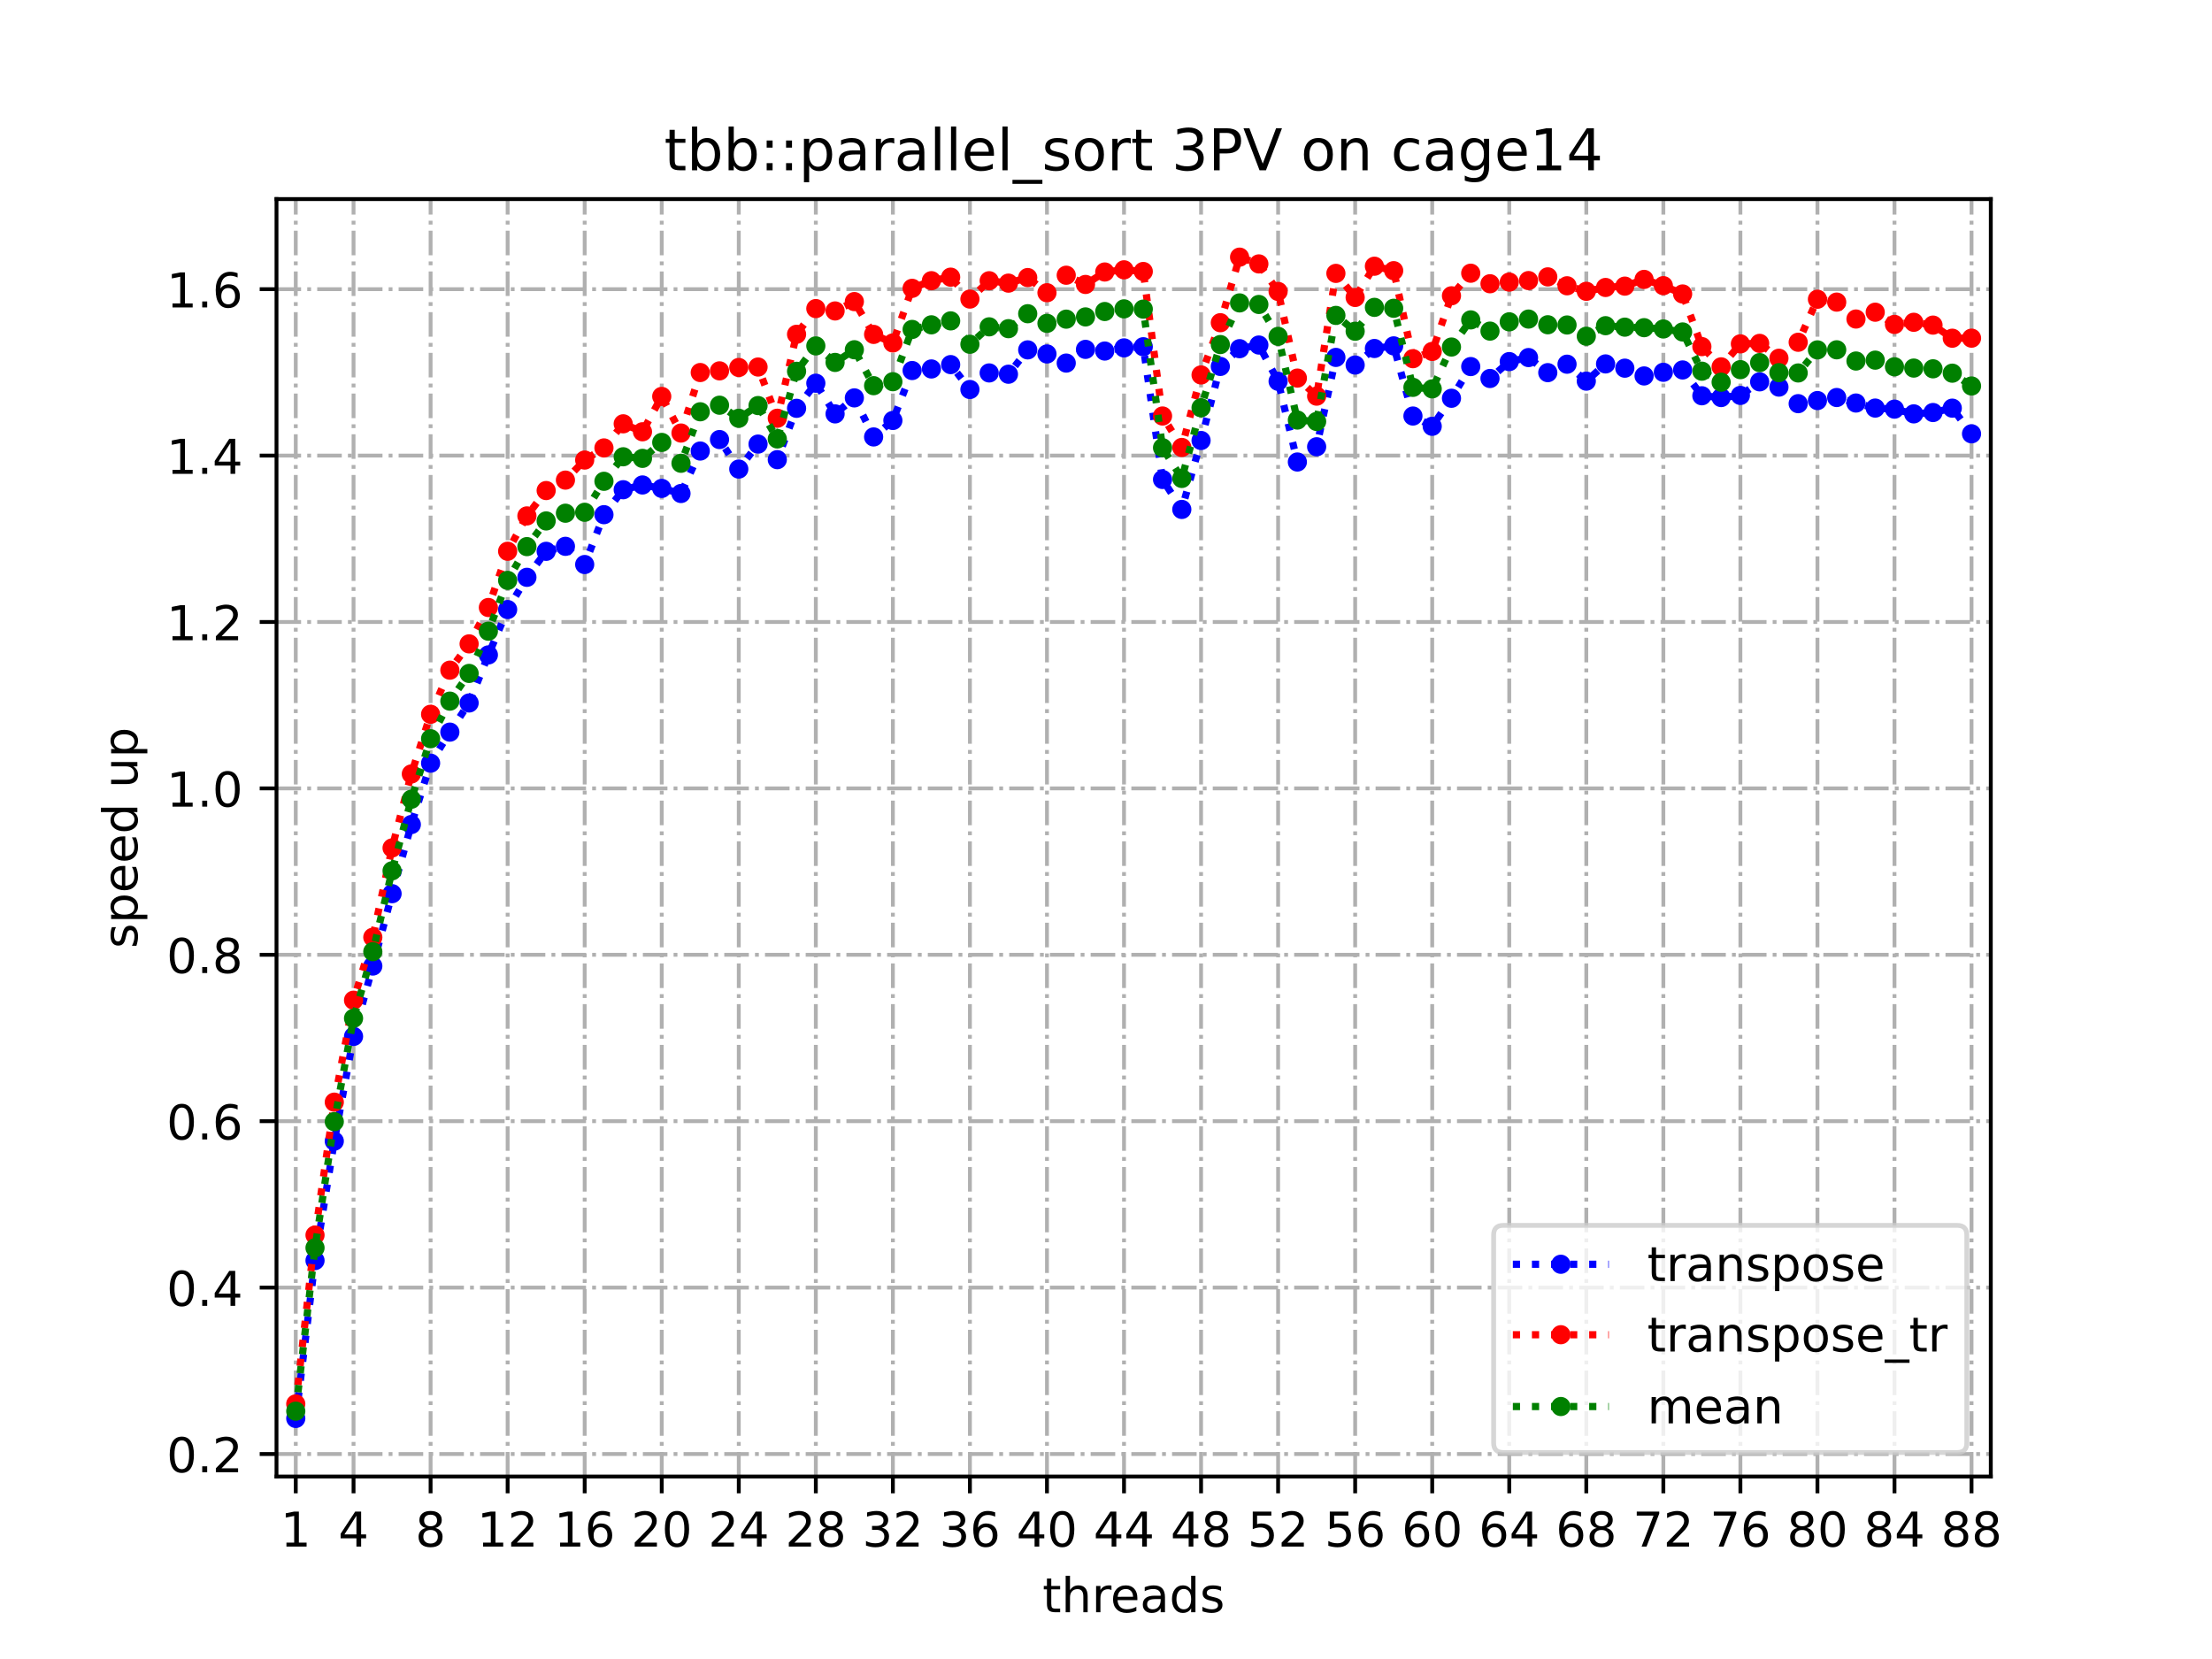 <?xml version="1.0" encoding="utf-8" standalone="no"?>
<!DOCTYPE svg PUBLIC "-//W3C//DTD SVG 1.1//EN"
  "http://www.w3.org/Graphics/SVG/1.1/DTD/svg11.dtd">
<!-- Created with matplotlib (https://matplotlib.org/) -->
<svg height="345.6pt" version="1.1" viewBox="0 0 460.8 345.6" width="460.8pt" xmlns="http://www.w3.org/2000/svg" xmlns:xlink="http://www.w3.org/1999/xlink">
 <defs>
  <style type="text/css">
*{stroke-linecap:butt;stroke-linejoin:round;}
  </style>
 </defs>
 <g id="figure_1">
  <g id="patch_1">
   <path d="M 0 345.6 
L 460.8 345.6 
L 460.8 0 
L 0 0 
z
" style="fill:#ffffff;"/>
  </g>
  <g id="axes_1">
   <g id="patch_2">
    <path d="M 57.6 307.584 
L 414.72 307.584 
L 414.72 41.472 
L 57.6 41.472 
z
" style="fill:#ffffff;"/>
   </g>
   <g id="matplotlib.axis_1">
    <g id="xtick_1">
     <g id="line2d_1">
      <path clip-path="url(#p9c8fdfc81f)" d="M 61.613 307.584 
L 61.613 41.472 
" style="fill:none;stroke:#b0b0b0;stroke-dasharray:5.12,1.28,0.8,1.28;stroke-dashoffset:0;stroke-width:0.8;"/>
     </g>
     <g id="line2d_2">
      <defs>
       <path d="M 0 0 
L 0 3.5 
" id="m0bf7ca8121" style="stroke:#000000;stroke-width:0.8;"/>
      </defs>
      <g>
       <use style="stroke:#000000;stroke-width:0.8;" x="61.613" xlink:href="#m0bf7ca8121" y="307.584"/>
      </g>
     </g>
     <g id="text_1">
      <!-- 1 -->
      <defs>
       <path d="M 12.406 8.297 
L 28.516 8.297 
L 28.516 63.922 
L 10.984 60.406 
L 10.984 69.391 
L 28.422 72.906 
L 38.281 72.906 
L 38.281 8.297 
L 54.391 8.297 
L 54.391 0 
L 12.406 0 
z
" id="DejaVuSans-49"/>
      </defs>
      <g transform="translate(58.431 322.182)scale(0.1 -0.1)">
       <use xlink:href="#DejaVuSans-49"/>
      </g>
     </g>
    </g>
    <g id="xtick_2">
     <g id="line2d_3">
      <path clip-path="url(#p9c8fdfc81f)" d="M 73.65 307.584 
L 73.65 41.472 
" style="fill:none;stroke:#b0b0b0;stroke-dasharray:5.12,1.28,0.8,1.28;stroke-dashoffset:0;stroke-width:0.8;"/>
     </g>
     <g id="line2d_4">
      <g>
       <use style="stroke:#000000;stroke-width:0.8;" x="73.65" xlink:href="#m0bf7ca8121" y="307.584"/>
      </g>
     </g>
     <g id="text_2">
      <!-- 4 -->
      <defs>
       <path d="M 37.797 64.312 
L 12.891 25.391 
L 37.797 25.391 
z
M 35.203 72.906 
L 47.609 72.906 
L 47.609 25.391 
L 58.016 25.391 
L 58.016 17.188 
L 47.609 17.188 
L 47.609 0 
L 37.797 0 
L 37.797 17.188 
L 4.891 17.188 
L 4.891 26.703 
z
" id="DejaVuSans-52"/>
      </defs>
      <g transform="translate(70.469 322.182)scale(0.1 -0.1)">
       <use xlink:href="#DejaVuSans-52"/>
      </g>
     </g>
    </g>
    <g id="xtick_3">
     <g id="line2d_5">
      <path clip-path="url(#p9c8fdfc81f)" d="M 89.701 307.584 
L 89.701 41.472 
" style="fill:none;stroke:#b0b0b0;stroke-dasharray:5.12,1.28,0.8,1.28;stroke-dashoffset:0;stroke-width:0.8;"/>
     </g>
     <g id="line2d_6">
      <g>
       <use style="stroke:#000000;stroke-width:0.8;" x="89.701" xlink:href="#m0bf7ca8121" y="307.584"/>
      </g>
     </g>
     <g id="text_3">
      <!-- 8 -->
      <defs>
       <path d="M 31.781 34.625 
Q 24.75 34.625 20.719 30.859 
Q 16.703 27.094 16.703 20.516 
Q 16.703 13.922 20.719 10.156 
Q 24.75 6.391 31.781 6.391 
Q 38.812 6.391 42.859 10.172 
Q 46.922 13.969 46.922 20.516 
Q 46.922 27.094 42.891 30.859 
Q 38.875 34.625 31.781 34.625 
z
M 21.922 38.812 
Q 15.578 40.375 12.031 44.719 
Q 8.5 49.078 8.5 55.328 
Q 8.5 64.062 14.719 69.141 
Q 20.953 74.219 31.781 74.219 
Q 42.672 74.219 48.875 69.141 
Q 55.078 64.062 55.078 55.328 
Q 55.078 49.078 51.531 44.719 
Q 48 40.375 41.703 38.812 
Q 48.828 37.156 52.797 32.312 
Q 56.781 27.484 56.781 20.516 
Q 56.781 9.906 50.312 4.234 
Q 43.844 -1.422 31.781 -1.422 
Q 19.734 -1.422 13.25 4.234 
Q 6.781 9.906 6.781 20.516 
Q 6.781 27.484 10.781 32.312 
Q 14.797 37.156 21.922 38.812 
z
M 18.312 54.391 
Q 18.312 48.734 21.844 45.562 
Q 25.391 42.391 31.781 42.391 
Q 38.141 42.391 41.719 45.562 
Q 45.312 48.734 45.312 54.391 
Q 45.312 60.062 41.719 63.234 
Q 38.141 66.406 31.781 66.406 
Q 25.391 66.406 21.844 63.234 
Q 18.312 60.062 18.312 54.391 
z
" id="DejaVuSans-56"/>
      </defs>
      <g transform="translate(86.519 322.182)scale(0.1 -0.1)">
       <use xlink:href="#DejaVuSans-56"/>
      </g>
     </g>
    </g>
    <g id="xtick_4">
     <g id="line2d_7">
      <path clip-path="url(#p9c8fdfc81f)" d="M 105.751 307.584 
L 105.751 41.472 
" style="fill:none;stroke:#b0b0b0;stroke-dasharray:5.12,1.28,0.8,1.28;stroke-dashoffset:0;stroke-width:0.8;"/>
     </g>
     <g id="line2d_8">
      <g>
       <use style="stroke:#000000;stroke-width:0.8;" x="105.751" xlink:href="#m0bf7ca8121" y="307.584"/>
      </g>
     </g>
     <g id="text_4">
      <!-- 12 -->
      <defs>
       <path d="M 19.188 8.297 
L 53.609 8.297 
L 53.609 0 
L 7.328 0 
L 7.328 8.297 
Q 12.938 14.109 22.625 23.891 
Q 32.328 33.688 34.812 36.531 
Q 39.547 41.844 41.422 45.531 
Q 43.312 49.219 43.312 52.781 
Q 43.312 58.594 39.234 62.25 
Q 35.156 65.922 28.609 65.922 
Q 23.969 65.922 18.812 64.312 
Q 13.672 62.703 7.812 59.422 
L 7.812 69.391 
Q 13.766 71.781 18.938 73 
Q 24.125 74.219 28.422 74.219 
Q 39.75 74.219 46.484 68.547 
Q 53.219 62.891 53.219 53.422 
Q 53.219 48.922 51.531 44.891 
Q 49.859 40.875 45.406 35.406 
Q 44.188 33.984 37.641 27.219 
Q 31.109 20.453 19.188 8.297 
z
" id="DejaVuSans-50"/>
      </defs>
      <g transform="translate(99.389 322.182)scale(0.1 -0.1)">
       <use xlink:href="#DejaVuSans-49"/>
       <use x="63.623" xlink:href="#DejaVuSans-50"/>
      </g>
     </g>
    </g>
    <g id="xtick_5">
     <g id="line2d_9">
      <path clip-path="url(#p9c8fdfc81f)" d="M 121.801 307.584 
L 121.801 41.472 
" style="fill:none;stroke:#b0b0b0;stroke-dasharray:5.12,1.28,0.8,1.28;stroke-dashoffset:0;stroke-width:0.8;"/>
     </g>
     <g id="line2d_10">
      <g>
       <use style="stroke:#000000;stroke-width:0.8;" x="121.801" xlink:href="#m0bf7ca8121" y="307.584"/>
      </g>
     </g>
     <g id="text_5">
      <!-- 16 -->
      <defs>
       <path d="M 33.016 40.375 
Q 26.375 40.375 22.484 35.828 
Q 18.609 31.297 18.609 23.391 
Q 18.609 15.531 22.484 10.953 
Q 26.375 6.391 33.016 6.391 
Q 39.656 6.391 43.531 10.953 
Q 47.406 15.531 47.406 23.391 
Q 47.406 31.297 43.531 35.828 
Q 39.656 40.375 33.016 40.375 
z
M 52.594 71.297 
L 52.594 62.312 
Q 48.875 64.062 45.094 64.984 
Q 41.312 65.922 37.594 65.922 
Q 27.828 65.922 22.672 59.328 
Q 17.531 52.734 16.797 39.406 
Q 19.672 43.656 24.016 45.922 
Q 28.375 48.188 33.594 48.188 
Q 44.578 48.188 50.953 41.516 
Q 57.328 34.859 57.328 23.391 
Q 57.328 12.156 50.688 5.359 
Q 44.047 -1.422 33.016 -1.422 
Q 20.359 -1.422 13.672 8.266 
Q 6.984 17.969 6.984 36.375 
Q 6.984 53.656 15.188 63.938 
Q 23.391 74.219 37.203 74.219 
Q 40.922 74.219 44.703 73.484 
Q 48.484 72.75 52.594 71.297 
z
" id="DejaVuSans-54"/>
      </defs>
      <g transform="translate(115.439 322.182)scale(0.1 -0.1)">
       <use xlink:href="#DejaVuSans-49"/>
       <use x="63.623" xlink:href="#DejaVuSans-54"/>
      </g>
     </g>
    </g>
    <g id="xtick_6">
     <g id="line2d_11">
      <path clip-path="url(#p9c8fdfc81f)" d="M 137.852 307.584 
L 137.852 41.472 
" style="fill:none;stroke:#b0b0b0;stroke-dasharray:5.12,1.28,0.8,1.28;stroke-dashoffset:0;stroke-width:0.8;"/>
     </g>
     <g id="line2d_12">
      <g>
       <use style="stroke:#000000;stroke-width:0.8;" x="137.852" xlink:href="#m0bf7ca8121" y="307.584"/>
      </g>
     </g>
     <g id="text_6">
      <!-- 20 -->
      <defs>
       <path d="M 31.781 66.406 
Q 24.172 66.406 20.328 58.906 
Q 16.5 51.422 16.5 36.375 
Q 16.5 21.391 20.328 13.891 
Q 24.172 6.391 31.781 6.391 
Q 39.453 6.391 43.281 13.891 
Q 47.125 21.391 47.125 36.375 
Q 47.125 51.422 43.281 58.906 
Q 39.453 66.406 31.781 66.406 
z
M 31.781 74.219 
Q 44.047 74.219 50.516 64.516 
Q 56.984 54.828 56.984 36.375 
Q 56.984 17.969 50.516 8.266 
Q 44.047 -1.422 31.781 -1.422 
Q 19.531 -1.422 13.062 8.266 
Q 6.594 17.969 6.594 36.375 
Q 6.594 54.828 13.062 64.516 
Q 19.531 74.219 31.781 74.219 
z
" id="DejaVuSans-48"/>
      </defs>
      <g transform="translate(131.489 322.182)scale(0.1 -0.1)">
       <use xlink:href="#DejaVuSans-50"/>
       <use x="63.623" xlink:href="#DejaVuSans-48"/>
      </g>
     </g>
    </g>
    <g id="xtick_7">
     <g id="line2d_13">
      <path clip-path="url(#p9c8fdfc81f)" d="M 153.902 307.584 
L 153.902 41.472 
" style="fill:none;stroke:#b0b0b0;stroke-dasharray:5.12,1.28,0.8,1.28;stroke-dashoffset:0;stroke-width:0.8;"/>
     </g>
     <g id="line2d_14">
      <g>
       <use style="stroke:#000000;stroke-width:0.8;" x="153.902" xlink:href="#m0bf7ca8121" y="307.584"/>
      </g>
     </g>
     <g id="text_7">
      <!-- 24 -->
      <g transform="translate(147.54 322.182)scale(0.1 -0.1)">
       <use xlink:href="#DejaVuSans-50"/>
       <use x="63.623" xlink:href="#DejaVuSans-52"/>
      </g>
     </g>
    </g>
    <g id="xtick_8">
     <g id="line2d_15">
      <path clip-path="url(#p9c8fdfc81f)" d="M 169.952 307.584 
L 169.952 41.472 
" style="fill:none;stroke:#b0b0b0;stroke-dasharray:5.12,1.28,0.8,1.28;stroke-dashoffset:0;stroke-width:0.8;"/>
     </g>
     <g id="line2d_16">
      <g>
       <use style="stroke:#000000;stroke-width:0.8;" x="169.952" xlink:href="#m0bf7ca8121" y="307.584"/>
      </g>
     </g>
     <g id="text_8">
      <!-- 28 -->
      <g transform="translate(163.59 322.182)scale(0.1 -0.1)">
       <use xlink:href="#DejaVuSans-50"/>
       <use x="63.623" xlink:href="#DejaVuSans-56"/>
      </g>
     </g>
    </g>
    <g id="xtick_9">
     <g id="line2d_17">
      <path clip-path="url(#p9c8fdfc81f)" d="M 186.003 307.584 
L 186.003 41.472 
" style="fill:none;stroke:#b0b0b0;stroke-dasharray:5.12,1.28,0.8,1.28;stroke-dashoffset:0;stroke-width:0.8;"/>
     </g>
     <g id="line2d_18">
      <g>
       <use style="stroke:#000000;stroke-width:0.8;" x="186.003" xlink:href="#m0bf7ca8121" y="307.584"/>
      </g>
     </g>
     <g id="text_9">
      <!-- 32 -->
      <defs>
       <path d="M 40.578 39.312 
Q 47.656 37.797 51.625 33 
Q 55.609 28.219 55.609 21.188 
Q 55.609 10.406 48.188 4.484 
Q 40.766 -1.422 27.094 -1.422 
Q 22.516 -1.422 17.656 -0.516 
Q 12.797 0.391 7.625 2.203 
L 7.625 11.719 
Q 11.719 9.328 16.594 8.109 
Q 21.484 6.891 26.812 6.891 
Q 36.078 6.891 40.938 10.547 
Q 45.797 14.203 45.797 21.188 
Q 45.797 27.641 41.281 31.266 
Q 36.766 34.906 28.719 34.906 
L 20.219 34.906 
L 20.219 43.016 
L 29.109 43.016 
Q 36.375 43.016 40.234 45.922 
Q 44.094 48.828 44.094 54.297 
Q 44.094 59.906 40.109 62.906 
Q 36.141 65.922 28.719 65.922 
Q 24.656 65.922 20.016 65.031 
Q 15.375 64.156 9.812 62.312 
L 9.812 71.094 
Q 15.438 72.656 20.344 73.438 
Q 25.25 74.219 29.594 74.219 
Q 40.828 74.219 47.359 69.109 
Q 53.906 64.016 53.906 55.328 
Q 53.906 49.266 50.438 45.094 
Q 46.969 40.922 40.578 39.312 
z
" id="DejaVuSans-51"/>
      </defs>
      <g transform="translate(179.64 322.182)scale(0.1 -0.1)">
       <use xlink:href="#DejaVuSans-51"/>
       <use x="63.623" xlink:href="#DejaVuSans-50"/>
      </g>
     </g>
    </g>
    <g id="xtick_10">
     <g id="line2d_19">
      <path clip-path="url(#p9c8fdfc81f)" d="M 202.053 307.584 
L 202.053 41.472 
" style="fill:none;stroke:#b0b0b0;stroke-dasharray:5.12,1.28,0.8,1.28;stroke-dashoffset:0;stroke-width:0.8;"/>
     </g>
     <g id="line2d_20">
      <g>
       <use style="stroke:#000000;stroke-width:0.8;" x="202.053" xlink:href="#m0bf7ca8121" y="307.584"/>
      </g>
     </g>
     <g id="text_10">
      <!-- 36 -->
      <g transform="translate(195.691 322.182)scale(0.1 -0.1)">
       <use xlink:href="#DejaVuSans-51"/>
       <use x="63.623" xlink:href="#DejaVuSans-54"/>
      </g>
     </g>
    </g>
    <g id="xtick_11">
     <g id="line2d_21">
      <path clip-path="url(#p9c8fdfc81f)" d="M 218.103 307.584 
L 218.103 41.472 
" style="fill:none;stroke:#b0b0b0;stroke-dasharray:5.12,1.28,0.8,1.28;stroke-dashoffset:0;stroke-width:0.8;"/>
     </g>
     <g id="line2d_22">
      <g>
       <use style="stroke:#000000;stroke-width:0.8;" x="218.103" xlink:href="#m0bf7ca8121" y="307.584"/>
      </g>
     </g>
     <g id="text_11">
      <!-- 40 -->
      <g transform="translate(211.741 322.182)scale(0.1 -0.1)">
       <use xlink:href="#DejaVuSans-52"/>
       <use x="63.623" xlink:href="#DejaVuSans-48"/>
      </g>
     </g>
    </g>
    <g id="xtick_12">
     <g id="line2d_23">
      <path clip-path="url(#p9c8fdfc81f)" d="M 234.154 307.584 
L 234.154 41.472 
" style="fill:none;stroke:#b0b0b0;stroke-dasharray:5.12,1.28,0.8,1.28;stroke-dashoffset:0;stroke-width:0.8;"/>
     </g>
     <g id="line2d_24">
      <g>
       <use style="stroke:#000000;stroke-width:0.8;" x="234.154" xlink:href="#m0bf7ca8121" y="307.584"/>
      </g>
     </g>
     <g id="text_12">
      <!-- 44 -->
      <g transform="translate(227.791 322.182)scale(0.1 -0.1)">
       <use xlink:href="#DejaVuSans-52"/>
       <use x="63.623" xlink:href="#DejaVuSans-52"/>
      </g>
     </g>
    </g>
    <g id="xtick_13">
     <g id="line2d_25">
      <path clip-path="url(#p9c8fdfc81f)" d="M 250.204 307.584 
L 250.204 41.472 
" style="fill:none;stroke:#b0b0b0;stroke-dasharray:5.12,1.28,0.8,1.28;stroke-dashoffset:0;stroke-width:0.8;"/>
     </g>
     <g id="line2d_26">
      <g>
       <use style="stroke:#000000;stroke-width:0.8;" x="250.204" xlink:href="#m0bf7ca8121" y="307.584"/>
      </g>
     </g>
     <g id="text_13">
      <!-- 48 -->
      <g transform="translate(243.842 322.182)scale(0.1 -0.1)">
       <use xlink:href="#DejaVuSans-52"/>
       <use x="63.623" xlink:href="#DejaVuSans-56"/>
      </g>
     </g>
    </g>
    <g id="xtick_14">
     <g id="line2d_27">
      <path clip-path="url(#p9c8fdfc81f)" d="M 266.254 307.584 
L 266.254 41.472 
" style="fill:none;stroke:#b0b0b0;stroke-dasharray:5.12,1.28,0.8,1.28;stroke-dashoffset:0;stroke-width:0.8;"/>
     </g>
     <g id="line2d_28">
      <g>
       <use style="stroke:#000000;stroke-width:0.8;" x="266.254" xlink:href="#m0bf7ca8121" y="307.584"/>
      </g>
     </g>
     <g id="text_14">
      <!-- 52 -->
      <defs>
       <path d="M 10.797 72.906 
L 49.516 72.906 
L 49.516 64.594 
L 19.828 64.594 
L 19.828 46.734 
Q 21.969 47.469 24.109 47.828 
Q 26.266 48.188 28.422 48.188 
Q 40.625 48.188 47.75 41.5 
Q 54.891 34.812 54.891 23.391 
Q 54.891 11.625 47.562 5.094 
Q 40.234 -1.422 26.906 -1.422 
Q 22.312 -1.422 17.547 -0.641 
Q 12.797 0.141 7.719 1.703 
L 7.719 11.625 
Q 12.109 9.234 16.797 8.062 
Q 21.484 6.891 26.703 6.891 
Q 35.156 6.891 40.078 11.328 
Q 45.016 15.766 45.016 23.391 
Q 45.016 31 40.078 35.438 
Q 35.156 39.891 26.703 39.891 
Q 22.75 39.891 18.812 39.016 
Q 14.891 38.141 10.797 36.281 
z
" id="DejaVuSans-53"/>
      </defs>
      <g transform="translate(259.892 322.182)scale(0.1 -0.1)">
       <use xlink:href="#DejaVuSans-53"/>
       <use x="63.623" xlink:href="#DejaVuSans-50"/>
      </g>
     </g>
    </g>
    <g id="xtick_15">
     <g id="line2d_29">
      <path clip-path="url(#p9c8fdfc81f)" d="M 282.305 307.584 
L 282.305 41.472 
" style="fill:none;stroke:#b0b0b0;stroke-dasharray:5.12,1.28,0.8,1.28;stroke-dashoffset:0;stroke-width:0.8;"/>
     </g>
     <g id="line2d_30">
      <g>
       <use style="stroke:#000000;stroke-width:0.8;" x="282.305" xlink:href="#m0bf7ca8121" y="307.584"/>
      </g>
     </g>
     <g id="text_15">
      <!-- 56 -->
      <g transform="translate(275.942 322.182)scale(0.1 -0.1)">
       <use xlink:href="#DejaVuSans-53"/>
       <use x="63.623" xlink:href="#DejaVuSans-54"/>
      </g>
     </g>
    </g>
    <g id="xtick_16">
     <g id="line2d_31">
      <path clip-path="url(#p9c8fdfc81f)" d="M 298.355 307.584 
L 298.355 41.472 
" style="fill:none;stroke:#b0b0b0;stroke-dasharray:5.12,1.28,0.8,1.28;stroke-dashoffset:0;stroke-width:0.8;"/>
     </g>
     <g id="line2d_32">
      <g>
       <use style="stroke:#000000;stroke-width:0.8;" x="298.355" xlink:href="#m0bf7ca8121" y="307.584"/>
      </g>
     </g>
     <g id="text_16">
      <!-- 60 -->
      <g transform="translate(291.993 322.182)scale(0.1 -0.1)">
       <use xlink:href="#DejaVuSans-54"/>
       <use x="63.623" xlink:href="#DejaVuSans-48"/>
      </g>
     </g>
    </g>
    <g id="xtick_17">
     <g id="line2d_33">
      <path clip-path="url(#p9c8fdfc81f)" d="M 314.405 307.584 
L 314.405 41.472 
" style="fill:none;stroke:#b0b0b0;stroke-dasharray:5.12,1.28,0.8,1.28;stroke-dashoffset:0;stroke-width:0.8;"/>
     </g>
     <g id="line2d_34">
      <g>
       <use style="stroke:#000000;stroke-width:0.8;" x="314.405" xlink:href="#m0bf7ca8121" y="307.584"/>
      </g>
     </g>
     <g id="text_17">
      <!-- 64 -->
      <g transform="translate(308.043 322.182)scale(0.1 -0.1)">
       <use xlink:href="#DejaVuSans-54"/>
       <use x="63.623" xlink:href="#DejaVuSans-52"/>
      </g>
     </g>
    </g>
    <g id="xtick_18">
     <g id="line2d_35">
      <path clip-path="url(#p9c8fdfc81f)" d="M 330.456 307.584 
L 330.456 41.472 
" style="fill:none;stroke:#b0b0b0;stroke-dasharray:5.12,1.28,0.8,1.28;stroke-dashoffset:0;stroke-width:0.8;"/>
     </g>
     <g id="line2d_36">
      <g>
       <use style="stroke:#000000;stroke-width:0.8;" x="330.456" xlink:href="#m0bf7ca8121" y="307.584"/>
      </g>
     </g>
     <g id="text_18">
      <!-- 68 -->
      <g transform="translate(324.093 322.182)scale(0.1 -0.1)">
       <use xlink:href="#DejaVuSans-54"/>
       <use x="63.623" xlink:href="#DejaVuSans-56"/>
      </g>
     </g>
    </g>
    <g id="xtick_19">
     <g id="line2d_37">
      <path clip-path="url(#p9c8fdfc81f)" d="M 346.506 307.584 
L 346.506 41.472 
" style="fill:none;stroke:#b0b0b0;stroke-dasharray:5.12,1.28,0.8,1.28;stroke-dashoffset:0;stroke-width:0.8;"/>
     </g>
     <g id="line2d_38">
      <g>
       <use style="stroke:#000000;stroke-width:0.8;" x="346.506" xlink:href="#m0bf7ca8121" y="307.584"/>
      </g>
     </g>
     <g id="text_19">
      <!-- 72 -->
      <defs>
       <path d="M 8.203 72.906 
L 55.078 72.906 
L 55.078 68.703 
L 28.609 0 
L 18.312 0 
L 43.219 64.594 
L 8.203 64.594 
z
" id="DejaVuSans-55"/>
      </defs>
      <g transform="translate(340.144 322.182)scale(0.1 -0.1)">
       <use xlink:href="#DejaVuSans-55"/>
       <use x="63.623" xlink:href="#DejaVuSans-50"/>
      </g>
     </g>
    </g>
    <g id="xtick_20">
     <g id="line2d_39">
      <path clip-path="url(#p9c8fdfc81f)" d="M 362.556 307.584 
L 362.556 41.472 
" style="fill:none;stroke:#b0b0b0;stroke-dasharray:5.12,1.28,0.8,1.28;stroke-dashoffset:0;stroke-width:0.8;"/>
     </g>
     <g id="line2d_40">
      <g>
       <use style="stroke:#000000;stroke-width:0.8;" x="362.556" xlink:href="#m0bf7ca8121" y="307.584"/>
      </g>
     </g>
     <g id="text_20">
      <!-- 76 -->
      <g transform="translate(356.194 322.182)scale(0.1 -0.1)">
       <use xlink:href="#DejaVuSans-55"/>
       <use x="63.623" xlink:href="#DejaVuSans-54"/>
      </g>
     </g>
    </g>
    <g id="xtick_21">
     <g id="line2d_41">
      <path clip-path="url(#p9c8fdfc81f)" d="M 378.607 307.584 
L 378.607 41.472 
" style="fill:none;stroke:#b0b0b0;stroke-dasharray:5.12,1.28,0.8,1.28;stroke-dashoffset:0;stroke-width:0.8;"/>
     </g>
     <g id="line2d_42">
      <g>
       <use style="stroke:#000000;stroke-width:0.8;" x="378.607" xlink:href="#m0bf7ca8121" y="307.584"/>
      </g>
     </g>
     <g id="text_21">
      <!-- 80 -->
      <g transform="translate(372.244 322.182)scale(0.1 -0.1)">
       <use xlink:href="#DejaVuSans-56"/>
       <use x="63.623" xlink:href="#DejaVuSans-48"/>
      </g>
     </g>
    </g>
    <g id="xtick_22">
     <g id="line2d_43">
      <path clip-path="url(#p9c8fdfc81f)" d="M 394.657 307.584 
L 394.657 41.472 
" style="fill:none;stroke:#b0b0b0;stroke-dasharray:5.12,1.28,0.8,1.28;stroke-dashoffset:0;stroke-width:0.8;"/>
     </g>
     <g id="line2d_44">
      <g>
       <use style="stroke:#000000;stroke-width:0.8;" x="394.657" xlink:href="#m0bf7ca8121" y="307.584"/>
      </g>
     </g>
     <g id="text_22">
      <!-- 84 -->
      <g transform="translate(388.295 322.182)scale(0.1 -0.1)">
       <use xlink:href="#DejaVuSans-56"/>
       <use x="63.623" xlink:href="#DejaVuSans-52"/>
      </g>
     </g>
    </g>
    <g id="xtick_23">
     <g id="line2d_45">
      <path clip-path="url(#p9c8fdfc81f)" d="M 410.707 307.584 
L 410.707 41.472 
" style="fill:none;stroke:#b0b0b0;stroke-dasharray:5.12,1.28,0.8,1.28;stroke-dashoffset:0;stroke-width:0.8;"/>
     </g>
     <g id="line2d_46">
      <g>
       <use style="stroke:#000000;stroke-width:0.8;" x="410.707" xlink:href="#m0bf7ca8121" y="307.584"/>
      </g>
     </g>
     <g id="text_23">
      <!-- 88 -->
      <g transform="translate(404.345 322.182)scale(0.1 -0.1)">
       <use xlink:href="#DejaVuSans-56"/>
       <use x="63.623" xlink:href="#DejaVuSans-56"/>
      </g>
     </g>
    </g>
    <g id="text_24">
     <!-- threads -->
     <defs>
      <path d="M 18.312 70.219 
L 18.312 54.688 
L 36.812 54.688 
L 36.812 47.703 
L 18.312 47.703 
L 18.312 18.016 
Q 18.312 11.328 20.141 9.422 
Q 21.969 7.516 27.594 7.516 
L 36.812 7.516 
L 36.812 0 
L 27.594 0 
Q 17.188 0 13.234 3.875 
Q 9.281 7.766 9.281 18.016 
L 9.281 47.703 
L 2.688 47.703 
L 2.688 54.688 
L 9.281 54.688 
L 9.281 70.219 
z
" id="DejaVuSans-116"/>
      <path d="M 54.891 33.016 
L 54.891 0 
L 45.906 0 
L 45.906 32.719 
Q 45.906 40.484 42.875 44.328 
Q 39.844 48.188 33.797 48.188 
Q 26.516 48.188 22.312 43.547 
Q 18.109 38.922 18.109 30.906 
L 18.109 0 
L 9.078 0 
L 9.078 75.984 
L 18.109 75.984 
L 18.109 46.188 
Q 21.344 51.125 25.703 53.562 
Q 30.078 56 35.797 56 
Q 45.219 56 50.047 50.172 
Q 54.891 44.344 54.891 33.016 
z
" id="DejaVuSans-104"/>
      <path d="M 41.109 46.297 
Q 39.594 47.172 37.812 47.578 
Q 36.031 48 33.891 48 
Q 26.266 48 22.188 43.047 
Q 18.109 38.094 18.109 28.812 
L 18.109 0 
L 9.078 0 
L 9.078 54.688 
L 18.109 54.688 
L 18.109 46.188 
Q 20.953 51.172 25.484 53.578 
Q 30.031 56 36.531 56 
Q 37.453 56 38.578 55.875 
Q 39.703 55.766 41.062 55.516 
z
" id="DejaVuSans-114"/>
      <path d="M 56.203 29.594 
L 56.203 25.203 
L 14.891 25.203 
Q 15.484 15.922 20.484 11.062 
Q 25.484 6.203 34.422 6.203 
Q 39.594 6.203 44.453 7.469 
Q 49.312 8.734 54.109 11.281 
L 54.109 2.781 
Q 49.266 0.734 44.188 -0.344 
Q 39.109 -1.422 33.891 -1.422 
Q 20.797 -1.422 13.156 6.188 
Q 5.516 13.812 5.516 26.812 
Q 5.516 40.234 12.766 48.109 
Q 20.016 56 32.328 56 
Q 43.359 56 49.781 48.891 
Q 56.203 41.797 56.203 29.594 
z
M 47.219 32.234 
Q 47.125 39.594 43.094 43.984 
Q 39.062 48.391 32.422 48.391 
Q 24.906 48.391 20.391 44.141 
Q 15.875 39.891 15.188 32.172 
z
" id="DejaVuSans-101"/>
      <path d="M 34.281 27.484 
Q 23.391 27.484 19.188 25 
Q 14.984 22.516 14.984 16.5 
Q 14.984 11.719 18.141 8.906 
Q 21.297 6.109 26.703 6.109 
Q 34.188 6.109 38.703 11.406 
Q 43.219 16.703 43.219 25.484 
L 43.219 27.484 
z
M 52.203 31.203 
L 52.203 0 
L 43.219 0 
L 43.219 8.297 
Q 40.141 3.328 35.547 0.953 
Q 30.953 -1.422 24.312 -1.422 
Q 15.922 -1.422 10.953 3.297 
Q 6 8.016 6 15.922 
Q 6 25.141 12.172 29.828 
Q 18.359 34.516 30.609 34.516 
L 43.219 34.516 
L 43.219 35.406 
Q 43.219 41.609 39.141 45 
Q 35.062 48.391 27.688 48.391 
Q 23 48.391 18.547 47.266 
Q 14.109 46.141 10.016 43.891 
L 10.016 52.203 
Q 14.938 54.109 19.578 55.047 
Q 24.219 56 28.609 56 
Q 40.484 56 46.344 49.844 
Q 52.203 43.703 52.203 31.203 
z
" id="DejaVuSans-97"/>
      <path d="M 45.406 46.391 
L 45.406 75.984 
L 54.391 75.984 
L 54.391 0 
L 45.406 0 
L 45.406 8.203 
Q 42.578 3.328 38.25 0.953 
Q 33.938 -1.422 27.875 -1.422 
Q 17.969 -1.422 11.734 6.484 
Q 5.516 14.406 5.516 27.297 
Q 5.516 40.188 11.734 48.094 
Q 17.969 56 27.875 56 
Q 33.938 56 38.25 53.625 
Q 42.578 51.266 45.406 46.391 
z
M 14.797 27.297 
Q 14.797 17.391 18.875 11.75 
Q 22.953 6.109 30.078 6.109 
Q 37.203 6.109 41.297 11.75 
Q 45.406 17.391 45.406 27.297 
Q 45.406 37.203 41.297 42.844 
Q 37.203 48.484 30.078 48.484 
Q 22.953 48.484 18.875 42.844 
Q 14.797 37.203 14.797 27.297 
z
" id="DejaVuSans-100"/>
      <path d="M 44.281 53.078 
L 44.281 44.578 
Q 40.484 46.531 36.375 47.5 
Q 32.281 48.484 27.875 48.484 
Q 21.188 48.484 17.844 46.438 
Q 14.5 44.391 14.5 40.281 
Q 14.5 37.156 16.891 35.375 
Q 19.281 33.594 26.516 31.984 
L 29.594 31.297 
Q 39.156 29.25 43.188 25.516 
Q 47.219 21.781 47.219 15.094 
Q 47.219 7.469 41.188 3.016 
Q 35.156 -1.422 24.609 -1.422 
Q 20.219 -1.422 15.453 -0.562 
Q 10.688 0.297 5.422 2 
L 5.422 11.281 
Q 10.406 8.688 15.234 7.391 
Q 20.062 6.109 24.812 6.109 
Q 31.156 6.109 34.562 8.281 
Q 37.984 10.453 37.984 14.406 
Q 37.984 18.062 35.516 20.016 
Q 33.062 21.969 24.703 23.781 
L 21.578 24.516 
Q 13.234 26.266 9.516 29.906 
Q 5.812 33.547 5.812 39.891 
Q 5.812 47.609 11.281 51.797 
Q 16.75 56 26.812 56 
Q 31.781 56 36.172 55.266 
Q 40.578 54.547 44.281 53.078 
z
" id="DejaVuSans-115"/>
     </defs>
     <g transform="translate(217.169 335.861)scale(0.1 -0.1)">
      <use xlink:href="#DejaVuSans-116"/>
      <use x="39.209" xlink:href="#DejaVuSans-104"/>
      <use x="102.588" xlink:href="#DejaVuSans-114"/>
      <use x="141.451" xlink:href="#DejaVuSans-101"/>
      <use x="202.975" xlink:href="#DejaVuSans-97"/>
      <use x="264.254" xlink:href="#DejaVuSans-100"/>
      <use x="327.73" xlink:href="#DejaVuSans-115"/>
     </g>
    </g>
   </g>
   <g id="matplotlib.axis_2">
    <g id="ytick_1">
     <g id="line2d_47">
      <path clip-path="url(#p9c8fdfc81f)" d="M 57.6 302.898 
L 414.72 302.898 
" style="fill:none;stroke:#b0b0b0;stroke-dasharray:5.12,1.28,0.8,1.28;stroke-dashoffset:0;stroke-width:0.8;"/>
     </g>
     <g id="line2d_48">
      <defs>
       <path d="M 0 0 
L -3.5 0 
" id="m82cf372a45" style="stroke:#000000;stroke-width:0.8;"/>
      </defs>
      <g>
       <use style="stroke:#000000;stroke-width:0.8;" x="57.6" xlink:href="#m82cf372a45" y="302.898"/>
      </g>
     </g>
     <g id="text_25">
      <!-- 0.2 -->
      <defs>
       <path d="M 10.688 12.406 
L 21 12.406 
L 21 0 
L 10.688 0 
z
" id="DejaVuSans-46"/>
      </defs>
      <g transform="translate(34.697 306.697)scale(0.1 -0.1)">
       <use xlink:href="#DejaVuSans-48"/>
       <use x="63.623" xlink:href="#DejaVuSans-46"/>
       <use x="95.41" xlink:href="#DejaVuSans-50"/>
      </g>
     </g>
    </g>
    <g id="ytick_2">
     <g id="line2d_49">
      <path clip-path="url(#p9c8fdfc81f)" d="M 57.6 268.232 
L 414.72 268.232 
" style="fill:none;stroke:#b0b0b0;stroke-dasharray:5.12,1.28,0.8,1.28;stroke-dashoffset:0;stroke-width:0.8;"/>
     </g>
     <g id="line2d_50">
      <g>
       <use style="stroke:#000000;stroke-width:0.8;" x="57.6" xlink:href="#m82cf372a45" y="268.232"/>
      </g>
     </g>
     <g id="text_26">
      <!-- 0.4 -->
      <g transform="translate(34.697 272.032)scale(0.1 -0.1)">
       <use xlink:href="#DejaVuSans-48"/>
       <use x="63.623" xlink:href="#DejaVuSans-46"/>
       <use x="95.41" xlink:href="#DejaVuSans-52"/>
      </g>
     </g>
    </g>
    <g id="ytick_3">
     <g id="line2d_51">
      <path clip-path="url(#p9c8fdfc81f)" d="M 57.6 233.567 
L 414.72 233.567 
" style="fill:none;stroke:#b0b0b0;stroke-dasharray:5.12,1.28,0.8,1.28;stroke-dashoffset:0;stroke-width:0.8;"/>
     </g>
     <g id="line2d_52">
      <g>
       <use style="stroke:#000000;stroke-width:0.8;" x="57.6" xlink:href="#m82cf372a45" y="233.567"/>
      </g>
     </g>
     <g id="text_27">
      <!-- 0.6 -->
      <g transform="translate(34.697 237.366)scale(0.1 -0.1)">
       <use xlink:href="#DejaVuSans-48"/>
       <use x="63.623" xlink:href="#DejaVuSans-46"/>
       <use x="95.41" xlink:href="#DejaVuSans-54"/>
      </g>
     </g>
    </g>
    <g id="ytick_4">
     <g id="line2d_53">
      <path clip-path="url(#p9c8fdfc81f)" d="M 57.6 198.901 
L 414.72 198.901 
" style="fill:none;stroke:#b0b0b0;stroke-dasharray:5.12,1.28,0.8,1.28;stroke-dashoffset:0;stroke-width:0.8;"/>
     </g>
     <g id="line2d_54">
      <g>
       <use style="stroke:#000000;stroke-width:0.8;" x="57.6" xlink:href="#m82cf372a45" y="198.901"/>
      </g>
     </g>
     <g id="text_28">
      <!-- 0.8 -->
      <g transform="translate(34.697 202.701)scale(0.1 -0.1)">
       <use xlink:href="#DejaVuSans-48"/>
       <use x="63.623" xlink:href="#DejaVuSans-46"/>
       <use x="95.41" xlink:href="#DejaVuSans-56"/>
      </g>
     </g>
    </g>
    <g id="ytick_5">
     <g id="line2d_55">
      <path clip-path="url(#p9c8fdfc81f)" d="M 57.6 164.236 
L 414.72 164.236 
" style="fill:none;stroke:#b0b0b0;stroke-dasharray:5.12,1.28,0.8,1.28;stroke-dashoffset:0;stroke-width:0.8;"/>
     </g>
     <g id="line2d_56">
      <g>
       <use style="stroke:#000000;stroke-width:0.8;" x="57.6" xlink:href="#m82cf372a45" y="164.236"/>
      </g>
     </g>
     <g id="text_29">
      <!-- 1.0 -->
      <g transform="translate(34.697 168.035)scale(0.1 -0.1)">
       <use xlink:href="#DejaVuSans-49"/>
       <use x="63.623" xlink:href="#DejaVuSans-46"/>
       <use x="95.41" xlink:href="#DejaVuSans-48"/>
      </g>
     </g>
    </g>
    <g id="ytick_6">
     <g id="line2d_57">
      <path clip-path="url(#p9c8fdfc81f)" d="M 57.6 129.571 
L 414.72 129.571 
" style="fill:none;stroke:#b0b0b0;stroke-dasharray:5.12,1.28,0.8,1.28;stroke-dashoffset:0;stroke-width:0.8;"/>
     </g>
     <g id="line2d_58">
      <g>
       <use style="stroke:#000000;stroke-width:0.8;" x="57.6" xlink:href="#m82cf372a45" y="129.571"/>
      </g>
     </g>
     <g id="text_30">
      <!-- 1.2 -->
      <g transform="translate(34.697 133.37)scale(0.1 -0.1)">
       <use xlink:href="#DejaVuSans-49"/>
       <use x="63.623" xlink:href="#DejaVuSans-46"/>
       <use x="95.41" xlink:href="#DejaVuSans-50"/>
      </g>
     </g>
    </g>
    <g id="ytick_7">
     <g id="line2d_59">
      <path clip-path="url(#p9c8fdfc81f)" d="M 57.6 94.905 
L 414.72 94.905 
" style="fill:none;stroke:#b0b0b0;stroke-dasharray:5.12,1.28,0.8,1.28;stroke-dashoffset:0;stroke-width:0.8;"/>
     </g>
     <g id="line2d_60">
      <g>
       <use style="stroke:#000000;stroke-width:0.8;" x="57.6" xlink:href="#m82cf372a45" y="94.905"/>
      </g>
     </g>
     <g id="text_31">
      <!-- 1.4 -->
      <g transform="translate(34.697 98.704)scale(0.1 -0.1)">
       <use xlink:href="#DejaVuSans-49"/>
       <use x="63.623" xlink:href="#DejaVuSans-46"/>
       <use x="95.41" xlink:href="#DejaVuSans-52"/>
      </g>
     </g>
    </g>
    <g id="ytick_8">
     <g id="line2d_61">
      <path clip-path="url(#p9c8fdfc81f)" d="M 57.6 60.24 
L 414.72 60.24 
" style="fill:none;stroke:#b0b0b0;stroke-dasharray:5.12,1.28,0.8,1.28;stroke-dashoffset:0;stroke-width:0.8;"/>
     </g>
     <g id="line2d_62">
      <g>
       <use style="stroke:#000000;stroke-width:0.8;" x="57.6" xlink:href="#m82cf372a45" y="60.24"/>
      </g>
     </g>
     <g id="text_32">
      <!-- 1.6 -->
      <g transform="translate(34.697 64.039)scale(0.1 -0.1)">
       <use xlink:href="#DejaVuSans-49"/>
       <use x="63.623" xlink:href="#DejaVuSans-46"/>
       <use x="95.41" xlink:href="#DejaVuSans-54"/>
      </g>
     </g>
    </g>
    <g id="text_33">
     <!-- speed up -->
     <defs>
      <path d="M 18.109 8.203 
L 18.109 -20.797 
L 9.078 -20.797 
L 9.078 54.688 
L 18.109 54.688 
L 18.109 46.391 
Q 20.953 51.266 25.266 53.625 
Q 29.594 56 35.594 56 
Q 45.562 56 51.781 48.094 
Q 58.016 40.188 58.016 27.297 
Q 58.016 14.406 51.781 6.484 
Q 45.562 -1.422 35.594 -1.422 
Q 29.594 -1.422 25.266 0.953 
Q 20.953 3.328 18.109 8.203 
z
M 48.688 27.297 
Q 48.688 37.203 44.609 42.844 
Q 40.531 48.484 33.406 48.484 
Q 26.266 48.484 22.188 42.844 
Q 18.109 37.203 18.109 27.297 
Q 18.109 17.391 22.188 11.75 
Q 26.266 6.109 33.406 6.109 
Q 40.531 6.109 44.609 11.75 
Q 48.688 17.391 48.688 27.297 
z
" id="DejaVuSans-112"/>
      <path id="DejaVuSans-32"/>
      <path d="M 8.5 21.578 
L 8.5 54.688 
L 17.484 54.688 
L 17.484 21.922 
Q 17.484 14.156 20.5 10.266 
Q 23.531 6.391 29.594 6.391 
Q 36.859 6.391 41.078 11.031 
Q 45.312 15.672 45.312 23.688 
L 45.312 54.688 
L 54.297 54.688 
L 54.297 0 
L 45.312 0 
L 45.312 8.406 
Q 42.047 3.422 37.719 1 
Q 33.406 -1.422 27.688 -1.422 
Q 18.266 -1.422 13.375 4.438 
Q 8.5 10.297 8.5 21.578 
z
M 31.109 56 
z
" id="DejaVuSans-117"/>
     </defs>
     <g transform="translate(28.617 197.566)rotate(-90)scale(0.1 -0.1)">
      <use xlink:href="#DejaVuSans-115"/>
      <use x="52.1" xlink:href="#DejaVuSans-112"/>
      <use x="115.576" xlink:href="#DejaVuSans-101"/>
      <use x="177.1" xlink:href="#DejaVuSans-101"/>
      <use x="238.623" xlink:href="#DejaVuSans-100"/>
      <use x="302.1" xlink:href="#DejaVuSans-32"/>
      <use x="333.887" xlink:href="#DejaVuSans-117"/>
      <use x="397.266" xlink:href="#DejaVuSans-112"/>
     </g>
    </g>
   </g>
   <g id="line2d_63">
    <path clip-path="url(#p9c8fdfc81f)" d="M 61.613 295.488 
L 65.625 262.598 
L 69.638 237.72 
L 73.65 215.908 
L 77.663 201.248 
L 81.676 186.17 
L 85.688 171.766 
L 89.701 158.983 
L 93.713 152.516 
L 97.726 146.442 
L 101.738 136.43 
L 105.751 126.979 
L 109.764 120.266 
L 113.776 114.85 
L 117.789 113.81 
L 121.801 117.602 
L 125.814 107.217 
L 129.827 102.019 
L 133.839 101.028 
L 137.852 101.745 
L 141.864 102.806 
L 145.877 93.958 
L 149.889 91.566 
L 153.902 97.714 
L 157.915 92.512 
L 161.927 95.753 
L 165.94 85.059 
L 169.952 79.832 
L 173.965 86.222 
L 177.978 82.888 
L 181.99 91.023 
L 186.003 87.592 
L 190.015 77.189 
L 194.028 76.862 
L 198.04 75.953 
L 202.053 81.138 
L 206.066 77.689 
L 210.078 77.957 
L 214.091 72.887 
L 218.103 73.737 
L 222.116 75.635 
L 226.129 72.781 
L 230.141 73.129 
L 234.154 72.471 
L 238.166 72.232 
L 242.179 99.883 
L 246.191 106.124 
L 250.204 91.762 
L 254.217 76.332 
L 258.229 72.636 
L 262.242 71.877 
L 266.254 79.432 
L 270.267 96.244 
L 274.28 93.07 
L 278.292 74.456 
L 282.305 76.046 
L 286.317 72.597 
L 290.33 72.053 
L 294.342 86.667 
L 298.355 88.807 
L 302.368 82.967 
L 306.38 76.365 
L 310.393 78.846 
L 314.405 75.327 
L 318.418 74.487 
L 322.431 77.628 
L 326.443 75.869 
L 330.456 79.402 
L 334.468 75.811 
L 338.481 76.697 
L 342.493 78.316 
L 346.506 77.557 
L 350.519 77.069 
L 354.531 82.445 
L 358.544 82.82 
L 362.556 82.375 
L 366.569 79.543 
L 370.582 80.639 
L 374.594 84.089 
L 378.607 83.442 
L 382.619 82.81 
L 386.632 83.957 
L 390.644 85.009 
L 394.657 85.232 
L 398.67 86.216 
L 402.682 85.936 
L 406.695 85.026 
L 410.707 90.371 
" style="fill:none;stroke:#0000ff;stroke-dasharray:1.5,2.475;stroke-dashoffset:0;stroke-width:1.5;"/>
    <defs>
     <path d="M 0 1.5 
C 0.398 1.5 0.779 1.342 1.061 1.061 
C 1.342 0.779 1.5 0.398 1.5 0 
C 1.5 -0.398 1.342 -0.779 1.061 -1.061 
C 0.779 -1.342 0.398 -1.5 0 -1.5 
C -0.398 -1.5 -0.779 -1.342 -1.061 -1.061 
C -1.342 -0.779 -1.5 -0.398 -1.5 0 
C -1.5 0.398 -1.342 0.779 -1.061 1.061 
C -0.779 1.342 -0.398 1.5 0 1.5 
z
" id="ma1d5836216" style="stroke:#0000ff;"/>
    </defs>
    <g clip-path="url(#p9c8fdfc81f)">
     <use style="fill:#0000ff;stroke:#0000ff;" x="61.613" xlink:href="#ma1d5836216" y="295.488"/>
     <use style="fill:#0000ff;stroke:#0000ff;" x="65.625" xlink:href="#ma1d5836216" y="262.598"/>
     <use style="fill:#0000ff;stroke:#0000ff;" x="69.638" xlink:href="#ma1d5836216" y="237.72"/>
     <use style="fill:#0000ff;stroke:#0000ff;" x="73.65" xlink:href="#ma1d5836216" y="215.908"/>
     <use style="fill:#0000ff;stroke:#0000ff;" x="77.663" xlink:href="#ma1d5836216" y="201.248"/>
     <use style="fill:#0000ff;stroke:#0000ff;" x="81.676" xlink:href="#ma1d5836216" y="186.17"/>
     <use style="fill:#0000ff;stroke:#0000ff;" x="85.688" xlink:href="#ma1d5836216" y="171.766"/>
     <use style="fill:#0000ff;stroke:#0000ff;" x="89.701" xlink:href="#ma1d5836216" y="158.983"/>
     <use style="fill:#0000ff;stroke:#0000ff;" x="93.713" xlink:href="#ma1d5836216" y="152.516"/>
     <use style="fill:#0000ff;stroke:#0000ff;" x="97.726" xlink:href="#ma1d5836216" y="146.442"/>
     <use style="fill:#0000ff;stroke:#0000ff;" x="101.738" xlink:href="#ma1d5836216" y="136.43"/>
     <use style="fill:#0000ff;stroke:#0000ff;" x="105.751" xlink:href="#ma1d5836216" y="126.979"/>
     <use style="fill:#0000ff;stroke:#0000ff;" x="109.764" xlink:href="#ma1d5836216" y="120.266"/>
     <use style="fill:#0000ff;stroke:#0000ff;" x="113.776" xlink:href="#ma1d5836216" y="114.85"/>
     <use style="fill:#0000ff;stroke:#0000ff;" x="117.789" xlink:href="#ma1d5836216" y="113.81"/>
     <use style="fill:#0000ff;stroke:#0000ff;" x="121.801" xlink:href="#ma1d5836216" y="117.602"/>
     <use style="fill:#0000ff;stroke:#0000ff;" x="125.814" xlink:href="#ma1d5836216" y="107.217"/>
     <use style="fill:#0000ff;stroke:#0000ff;" x="129.827" xlink:href="#ma1d5836216" y="102.019"/>
     <use style="fill:#0000ff;stroke:#0000ff;" x="133.839" xlink:href="#ma1d5836216" y="101.028"/>
     <use style="fill:#0000ff;stroke:#0000ff;" x="137.852" xlink:href="#ma1d5836216" y="101.745"/>
     <use style="fill:#0000ff;stroke:#0000ff;" x="141.864" xlink:href="#ma1d5836216" y="102.806"/>
     <use style="fill:#0000ff;stroke:#0000ff;" x="145.877" xlink:href="#ma1d5836216" y="93.958"/>
     <use style="fill:#0000ff;stroke:#0000ff;" x="149.889" xlink:href="#ma1d5836216" y="91.566"/>
     <use style="fill:#0000ff;stroke:#0000ff;" x="153.902" xlink:href="#ma1d5836216" y="97.714"/>
     <use style="fill:#0000ff;stroke:#0000ff;" x="157.915" xlink:href="#ma1d5836216" y="92.512"/>
     <use style="fill:#0000ff;stroke:#0000ff;" x="161.927" xlink:href="#ma1d5836216" y="95.753"/>
     <use style="fill:#0000ff;stroke:#0000ff;" x="165.94" xlink:href="#ma1d5836216" y="85.059"/>
     <use style="fill:#0000ff;stroke:#0000ff;" x="169.952" xlink:href="#ma1d5836216" y="79.832"/>
     <use style="fill:#0000ff;stroke:#0000ff;" x="173.965" xlink:href="#ma1d5836216" y="86.222"/>
     <use style="fill:#0000ff;stroke:#0000ff;" x="177.978" xlink:href="#ma1d5836216" y="82.888"/>
     <use style="fill:#0000ff;stroke:#0000ff;" x="181.99" xlink:href="#ma1d5836216" y="91.023"/>
     <use style="fill:#0000ff;stroke:#0000ff;" x="186.003" xlink:href="#ma1d5836216" y="87.592"/>
     <use style="fill:#0000ff;stroke:#0000ff;" x="190.015" xlink:href="#ma1d5836216" y="77.189"/>
     <use style="fill:#0000ff;stroke:#0000ff;" x="194.028" xlink:href="#ma1d5836216" y="76.862"/>
     <use style="fill:#0000ff;stroke:#0000ff;" x="198.04" xlink:href="#ma1d5836216" y="75.953"/>
     <use style="fill:#0000ff;stroke:#0000ff;" x="202.053" xlink:href="#ma1d5836216" y="81.138"/>
     <use style="fill:#0000ff;stroke:#0000ff;" x="206.066" xlink:href="#ma1d5836216" y="77.689"/>
     <use style="fill:#0000ff;stroke:#0000ff;" x="210.078" xlink:href="#ma1d5836216" y="77.957"/>
     <use style="fill:#0000ff;stroke:#0000ff;" x="214.091" xlink:href="#ma1d5836216" y="72.887"/>
     <use style="fill:#0000ff;stroke:#0000ff;" x="218.103" xlink:href="#ma1d5836216" y="73.737"/>
     <use style="fill:#0000ff;stroke:#0000ff;" x="222.116" xlink:href="#ma1d5836216" y="75.635"/>
     <use style="fill:#0000ff;stroke:#0000ff;" x="226.129" xlink:href="#ma1d5836216" y="72.781"/>
     <use style="fill:#0000ff;stroke:#0000ff;" x="230.141" xlink:href="#ma1d5836216" y="73.129"/>
     <use style="fill:#0000ff;stroke:#0000ff;" x="234.154" xlink:href="#ma1d5836216" y="72.471"/>
     <use style="fill:#0000ff;stroke:#0000ff;" x="238.166" xlink:href="#ma1d5836216" y="72.232"/>
     <use style="fill:#0000ff;stroke:#0000ff;" x="242.179" xlink:href="#ma1d5836216" y="99.883"/>
     <use style="fill:#0000ff;stroke:#0000ff;" x="246.191" xlink:href="#ma1d5836216" y="106.124"/>
     <use style="fill:#0000ff;stroke:#0000ff;" x="250.204" xlink:href="#ma1d5836216" y="91.762"/>
     <use style="fill:#0000ff;stroke:#0000ff;" x="254.217" xlink:href="#ma1d5836216" y="76.332"/>
     <use style="fill:#0000ff;stroke:#0000ff;" x="258.229" xlink:href="#ma1d5836216" y="72.636"/>
     <use style="fill:#0000ff;stroke:#0000ff;" x="262.242" xlink:href="#ma1d5836216" y="71.877"/>
     <use style="fill:#0000ff;stroke:#0000ff;" x="266.254" xlink:href="#ma1d5836216" y="79.432"/>
     <use style="fill:#0000ff;stroke:#0000ff;" x="270.267" xlink:href="#ma1d5836216" y="96.244"/>
     <use style="fill:#0000ff;stroke:#0000ff;" x="274.28" xlink:href="#ma1d5836216" y="93.07"/>
     <use style="fill:#0000ff;stroke:#0000ff;" x="278.292" xlink:href="#ma1d5836216" y="74.456"/>
     <use style="fill:#0000ff;stroke:#0000ff;" x="282.305" xlink:href="#ma1d5836216" y="76.046"/>
     <use style="fill:#0000ff;stroke:#0000ff;" x="286.317" xlink:href="#ma1d5836216" y="72.597"/>
     <use style="fill:#0000ff;stroke:#0000ff;" x="290.33" xlink:href="#ma1d5836216" y="72.053"/>
     <use style="fill:#0000ff;stroke:#0000ff;" x="294.342" xlink:href="#ma1d5836216" y="86.667"/>
     <use style="fill:#0000ff;stroke:#0000ff;" x="298.355" xlink:href="#ma1d5836216" y="88.807"/>
     <use style="fill:#0000ff;stroke:#0000ff;" x="302.368" xlink:href="#ma1d5836216" y="82.967"/>
     <use style="fill:#0000ff;stroke:#0000ff;" x="306.38" xlink:href="#ma1d5836216" y="76.365"/>
     <use style="fill:#0000ff;stroke:#0000ff;" x="310.393" xlink:href="#ma1d5836216" y="78.846"/>
     <use style="fill:#0000ff;stroke:#0000ff;" x="314.405" xlink:href="#ma1d5836216" y="75.327"/>
     <use style="fill:#0000ff;stroke:#0000ff;" x="318.418" xlink:href="#ma1d5836216" y="74.487"/>
     <use style="fill:#0000ff;stroke:#0000ff;" x="322.431" xlink:href="#ma1d5836216" y="77.628"/>
     <use style="fill:#0000ff;stroke:#0000ff;" x="326.443" xlink:href="#ma1d5836216" y="75.869"/>
     <use style="fill:#0000ff;stroke:#0000ff;" x="330.456" xlink:href="#ma1d5836216" y="79.402"/>
     <use style="fill:#0000ff;stroke:#0000ff;" x="334.468" xlink:href="#ma1d5836216" y="75.811"/>
     <use style="fill:#0000ff;stroke:#0000ff;" x="338.481" xlink:href="#ma1d5836216" y="76.697"/>
     <use style="fill:#0000ff;stroke:#0000ff;" x="342.493" xlink:href="#ma1d5836216" y="78.316"/>
     <use style="fill:#0000ff;stroke:#0000ff;" x="346.506" xlink:href="#ma1d5836216" y="77.557"/>
     <use style="fill:#0000ff;stroke:#0000ff;" x="350.519" xlink:href="#ma1d5836216" y="77.069"/>
     <use style="fill:#0000ff;stroke:#0000ff;" x="354.531" xlink:href="#ma1d5836216" y="82.445"/>
     <use style="fill:#0000ff;stroke:#0000ff;" x="358.544" xlink:href="#ma1d5836216" y="82.82"/>
     <use style="fill:#0000ff;stroke:#0000ff;" x="362.556" xlink:href="#ma1d5836216" y="82.375"/>
     <use style="fill:#0000ff;stroke:#0000ff;" x="366.569" xlink:href="#ma1d5836216" y="79.543"/>
     <use style="fill:#0000ff;stroke:#0000ff;" x="370.582" xlink:href="#ma1d5836216" y="80.639"/>
     <use style="fill:#0000ff;stroke:#0000ff;" x="374.594" xlink:href="#ma1d5836216" y="84.089"/>
     <use style="fill:#0000ff;stroke:#0000ff;" x="378.607" xlink:href="#ma1d5836216" y="83.442"/>
     <use style="fill:#0000ff;stroke:#0000ff;" x="382.619" xlink:href="#ma1d5836216" y="82.81"/>
     <use style="fill:#0000ff;stroke:#0000ff;" x="386.632" xlink:href="#ma1d5836216" y="83.957"/>
     <use style="fill:#0000ff;stroke:#0000ff;" x="390.644" xlink:href="#ma1d5836216" y="85.009"/>
     <use style="fill:#0000ff;stroke:#0000ff;" x="394.657" xlink:href="#ma1d5836216" y="85.232"/>
     <use style="fill:#0000ff;stroke:#0000ff;" x="398.67" xlink:href="#ma1d5836216" y="86.216"/>
     <use style="fill:#0000ff;stroke:#0000ff;" x="402.682" xlink:href="#ma1d5836216" y="85.936"/>
     <use style="fill:#0000ff;stroke:#0000ff;" x="406.695" xlink:href="#ma1d5836216" y="85.026"/>
     <use style="fill:#0000ff;stroke:#0000ff;" x="410.707" xlink:href="#ma1d5836216" y="90.371"/>
    </g>
   </g>
   <g id="line2d_64">
    <path clip-path="url(#p9c8fdfc81f)" d="M 61.613 292.46 
L 65.625 257.296 
L 69.638 229.599 
L 73.65 208.361 
L 77.663 195.254 
L 81.676 176.643 
L 85.688 161.229 
L 89.701 148.798 
L 93.713 139.608 
L 97.726 134.13 
L 101.738 126.554 
L 105.751 114.836 
L 109.764 107.475 
L 113.776 102.191 
L 117.789 100.016 
L 121.801 95.836 
L 125.814 93.314 
L 129.827 88.287 
L 133.839 89.947 
L 137.852 82.581 
L 141.864 90.209 
L 145.877 77.605 
L 149.889 77.258 
L 153.902 76.555 
L 157.915 76.459 
L 161.927 87.128 
L 165.94 69.64 
L 169.952 64.282 
L 173.965 64.778 
L 177.978 62.828 
L 181.99 69.664 
L 186.003 71.443 
L 190.015 60.066 
L 194.028 58.473 
L 198.04 57.737 
L 202.053 62.301 
L 206.066 58.483 
L 210.078 58.982 
L 214.091 57.822 
L 218.103 60.982 
L 222.116 57.336 
L 226.129 59.257 
L 230.141 56.662 
L 234.154 56.209 
L 238.166 56.557 
L 242.179 86.661 
L 246.191 93.213 
L 250.204 78.11 
L 254.217 67.225 
L 258.229 53.568 
L 262.242 54.978 
L 266.254 60.712 
L 270.267 78.764 
L 274.28 82.524 
L 278.292 56.952 
L 282.305 61.966 
L 286.317 55.459 
L 290.33 56.388 
L 294.342 74.721 
L 298.355 73.211 
L 302.368 61.619 
L 306.38 56.915 
L 310.393 59.11 
L 314.405 58.765 
L 318.418 58.449 
L 322.431 57.678 
L 326.443 59.534 
L 330.456 60.686 
L 334.468 59.886 
L 338.481 59.606 
L 342.493 58.205 
L 346.506 59.509 
L 350.519 61.239 
L 354.531 72.206 
L 358.544 76.425 
L 362.556 71.633 
L 366.569 71.532 
L 370.582 74.633 
L 374.594 71.299 
L 378.607 62.336 
L 382.619 62.935 
L 386.632 66.46 
L 390.644 65.039 
L 394.657 67.583 
L 398.67 67.14 
L 402.682 67.726 
L 406.695 70.457 
L 410.707 70.446 
" style="fill:none;stroke:#ff0000;stroke-dasharray:1.5,2.475;stroke-dashoffset:0;stroke-width:1.5;"/>
    <defs>
     <path d="M 0 1.5 
C 0.398 1.5 0.779 1.342 1.061 1.061 
C 1.342 0.779 1.5 0.398 1.5 0 
C 1.5 -0.398 1.342 -0.779 1.061 -1.061 
C 0.779 -1.342 0.398 -1.5 0 -1.5 
C -0.398 -1.5 -0.779 -1.342 -1.061 -1.061 
C -1.342 -0.779 -1.5 -0.398 -1.5 0 
C -1.5 0.398 -1.342 0.779 -1.061 1.061 
C -0.779 1.342 -0.398 1.5 0 1.5 
z
" id="m9b85294715" style="stroke:#ff0000;"/>
    </defs>
    <g clip-path="url(#p9c8fdfc81f)">
     <use style="fill:#ff0000;stroke:#ff0000;" x="61.613" xlink:href="#m9b85294715" y="292.46"/>
     <use style="fill:#ff0000;stroke:#ff0000;" x="65.625" xlink:href="#m9b85294715" y="257.296"/>
     <use style="fill:#ff0000;stroke:#ff0000;" x="69.638" xlink:href="#m9b85294715" y="229.599"/>
     <use style="fill:#ff0000;stroke:#ff0000;" x="73.65" xlink:href="#m9b85294715" y="208.361"/>
     <use style="fill:#ff0000;stroke:#ff0000;" x="77.663" xlink:href="#m9b85294715" y="195.254"/>
     <use style="fill:#ff0000;stroke:#ff0000;" x="81.676" xlink:href="#m9b85294715" y="176.643"/>
     <use style="fill:#ff0000;stroke:#ff0000;" x="85.688" xlink:href="#m9b85294715" y="161.229"/>
     <use style="fill:#ff0000;stroke:#ff0000;" x="89.701" xlink:href="#m9b85294715" y="148.798"/>
     <use style="fill:#ff0000;stroke:#ff0000;" x="93.713" xlink:href="#m9b85294715" y="139.608"/>
     <use style="fill:#ff0000;stroke:#ff0000;" x="97.726" xlink:href="#m9b85294715" y="134.13"/>
     <use style="fill:#ff0000;stroke:#ff0000;" x="101.738" xlink:href="#m9b85294715" y="126.554"/>
     <use style="fill:#ff0000;stroke:#ff0000;" x="105.751" xlink:href="#m9b85294715" y="114.836"/>
     <use style="fill:#ff0000;stroke:#ff0000;" x="109.764" xlink:href="#m9b85294715" y="107.475"/>
     <use style="fill:#ff0000;stroke:#ff0000;" x="113.776" xlink:href="#m9b85294715" y="102.191"/>
     <use style="fill:#ff0000;stroke:#ff0000;" x="117.789" xlink:href="#m9b85294715" y="100.016"/>
     <use style="fill:#ff0000;stroke:#ff0000;" x="121.801" xlink:href="#m9b85294715" y="95.836"/>
     <use style="fill:#ff0000;stroke:#ff0000;" x="125.814" xlink:href="#m9b85294715" y="93.314"/>
     <use style="fill:#ff0000;stroke:#ff0000;" x="129.827" xlink:href="#m9b85294715" y="88.287"/>
     <use style="fill:#ff0000;stroke:#ff0000;" x="133.839" xlink:href="#m9b85294715" y="89.947"/>
     <use style="fill:#ff0000;stroke:#ff0000;" x="137.852" xlink:href="#m9b85294715" y="82.581"/>
     <use style="fill:#ff0000;stroke:#ff0000;" x="141.864" xlink:href="#m9b85294715" y="90.209"/>
     <use style="fill:#ff0000;stroke:#ff0000;" x="145.877" xlink:href="#m9b85294715" y="77.605"/>
     <use style="fill:#ff0000;stroke:#ff0000;" x="149.889" xlink:href="#m9b85294715" y="77.258"/>
     <use style="fill:#ff0000;stroke:#ff0000;" x="153.902" xlink:href="#m9b85294715" y="76.555"/>
     <use style="fill:#ff0000;stroke:#ff0000;" x="157.915" xlink:href="#m9b85294715" y="76.459"/>
     <use style="fill:#ff0000;stroke:#ff0000;" x="161.927" xlink:href="#m9b85294715" y="87.128"/>
     <use style="fill:#ff0000;stroke:#ff0000;" x="165.94" xlink:href="#m9b85294715" y="69.64"/>
     <use style="fill:#ff0000;stroke:#ff0000;" x="169.952" xlink:href="#m9b85294715" y="64.282"/>
     <use style="fill:#ff0000;stroke:#ff0000;" x="173.965" xlink:href="#m9b85294715" y="64.778"/>
     <use style="fill:#ff0000;stroke:#ff0000;" x="177.978" xlink:href="#m9b85294715" y="62.828"/>
     <use style="fill:#ff0000;stroke:#ff0000;" x="181.99" xlink:href="#m9b85294715" y="69.664"/>
     <use style="fill:#ff0000;stroke:#ff0000;" x="186.003" xlink:href="#m9b85294715" y="71.443"/>
     <use style="fill:#ff0000;stroke:#ff0000;" x="190.015" xlink:href="#m9b85294715" y="60.066"/>
     <use style="fill:#ff0000;stroke:#ff0000;" x="194.028" xlink:href="#m9b85294715" y="58.473"/>
     <use style="fill:#ff0000;stroke:#ff0000;" x="198.04" xlink:href="#m9b85294715" y="57.737"/>
     <use style="fill:#ff0000;stroke:#ff0000;" x="202.053" xlink:href="#m9b85294715" y="62.301"/>
     <use style="fill:#ff0000;stroke:#ff0000;" x="206.066" xlink:href="#m9b85294715" y="58.483"/>
     <use style="fill:#ff0000;stroke:#ff0000;" x="210.078" xlink:href="#m9b85294715" y="58.982"/>
     <use style="fill:#ff0000;stroke:#ff0000;" x="214.091" xlink:href="#m9b85294715" y="57.822"/>
     <use style="fill:#ff0000;stroke:#ff0000;" x="218.103" xlink:href="#m9b85294715" y="60.982"/>
     <use style="fill:#ff0000;stroke:#ff0000;" x="222.116" xlink:href="#m9b85294715" y="57.336"/>
     <use style="fill:#ff0000;stroke:#ff0000;" x="226.129" xlink:href="#m9b85294715" y="59.257"/>
     <use style="fill:#ff0000;stroke:#ff0000;" x="230.141" xlink:href="#m9b85294715" y="56.662"/>
     <use style="fill:#ff0000;stroke:#ff0000;" x="234.154" xlink:href="#m9b85294715" y="56.209"/>
     <use style="fill:#ff0000;stroke:#ff0000;" x="238.166" xlink:href="#m9b85294715" y="56.557"/>
     <use style="fill:#ff0000;stroke:#ff0000;" x="242.179" xlink:href="#m9b85294715" y="86.661"/>
     <use style="fill:#ff0000;stroke:#ff0000;" x="246.191" xlink:href="#m9b85294715" y="93.213"/>
     <use style="fill:#ff0000;stroke:#ff0000;" x="250.204" xlink:href="#m9b85294715" y="78.11"/>
     <use style="fill:#ff0000;stroke:#ff0000;" x="254.217" xlink:href="#m9b85294715" y="67.225"/>
     <use style="fill:#ff0000;stroke:#ff0000;" x="258.229" xlink:href="#m9b85294715" y="53.568"/>
     <use style="fill:#ff0000;stroke:#ff0000;" x="262.242" xlink:href="#m9b85294715" y="54.978"/>
     <use style="fill:#ff0000;stroke:#ff0000;" x="266.254" xlink:href="#m9b85294715" y="60.712"/>
     <use style="fill:#ff0000;stroke:#ff0000;" x="270.267" xlink:href="#m9b85294715" y="78.764"/>
     <use style="fill:#ff0000;stroke:#ff0000;" x="274.28" xlink:href="#m9b85294715" y="82.524"/>
     <use style="fill:#ff0000;stroke:#ff0000;" x="278.292" xlink:href="#m9b85294715" y="56.952"/>
     <use style="fill:#ff0000;stroke:#ff0000;" x="282.305" xlink:href="#m9b85294715" y="61.966"/>
     <use style="fill:#ff0000;stroke:#ff0000;" x="286.317" xlink:href="#m9b85294715" y="55.459"/>
     <use style="fill:#ff0000;stroke:#ff0000;" x="290.33" xlink:href="#m9b85294715" y="56.388"/>
     <use style="fill:#ff0000;stroke:#ff0000;" x="294.342" xlink:href="#m9b85294715" y="74.721"/>
     <use style="fill:#ff0000;stroke:#ff0000;" x="298.355" xlink:href="#m9b85294715" y="73.211"/>
     <use style="fill:#ff0000;stroke:#ff0000;" x="302.368" xlink:href="#m9b85294715" y="61.619"/>
     <use style="fill:#ff0000;stroke:#ff0000;" x="306.38" xlink:href="#m9b85294715" y="56.915"/>
     <use style="fill:#ff0000;stroke:#ff0000;" x="310.393" xlink:href="#m9b85294715" y="59.11"/>
     <use style="fill:#ff0000;stroke:#ff0000;" x="314.405" xlink:href="#m9b85294715" y="58.765"/>
     <use style="fill:#ff0000;stroke:#ff0000;" x="318.418" xlink:href="#m9b85294715" y="58.449"/>
     <use style="fill:#ff0000;stroke:#ff0000;" x="322.431" xlink:href="#m9b85294715" y="57.678"/>
     <use style="fill:#ff0000;stroke:#ff0000;" x="326.443" xlink:href="#m9b85294715" y="59.534"/>
     <use style="fill:#ff0000;stroke:#ff0000;" x="330.456" xlink:href="#m9b85294715" y="60.686"/>
     <use style="fill:#ff0000;stroke:#ff0000;" x="334.468" xlink:href="#m9b85294715" y="59.886"/>
     <use style="fill:#ff0000;stroke:#ff0000;" x="338.481" xlink:href="#m9b85294715" y="59.606"/>
     <use style="fill:#ff0000;stroke:#ff0000;" x="342.493" xlink:href="#m9b85294715" y="58.205"/>
     <use style="fill:#ff0000;stroke:#ff0000;" x="346.506" xlink:href="#m9b85294715" y="59.509"/>
     <use style="fill:#ff0000;stroke:#ff0000;" x="350.519" xlink:href="#m9b85294715" y="61.239"/>
     <use style="fill:#ff0000;stroke:#ff0000;" x="354.531" xlink:href="#m9b85294715" y="72.206"/>
     <use style="fill:#ff0000;stroke:#ff0000;" x="358.544" xlink:href="#m9b85294715" y="76.425"/>
     <use style="fill:#ff0000;stroke:#ff0000;" x="362.556" xlink:href="#m9b85294715" y="71.633"/>
     <use style="fill:#ff0000;stroke:#ff0000;" x="366.569" xlink:href="#m9b85294715" y="71.532"/>
     <use style="fill:#ff0000;stroke:#ff0000;" x="370.582" xlink:href="#m9b85294715" y="74.633"/>
     <use style="fill:#ff0000;stroke:#ff0000;" x="374.594" xlink:href="#m9b85294715" y="71.299"/>
     <use style="fill:#ff0000;stroke:#ff0000;" x="378.607" xlink:href="#m9b85294715" y="62.336"/>
     <use style="fill:#ff0000;stroke:#ff0000;" x="382.619" xlink:href="#m9b85294715" y="62.935"/>
     <use style="fill:#ff0000;stroke:#ff0000;" x="386.632" xlink:href="#m9b85294715" y="66.46"/>
     <use style="fill:#ff0000;stroke:#ff0000;" x="390.644" xlink:href="#m9b85294715" y="65.039"/>
     <use style="fill:#ff0000;stroke:#ff0000;" x="394.657" xlink:href="#m9b85294715" y="67.583"/>
     <use style="fill:#ff0000;stroke:#ff0000;" x="398.67" xlink:href="#m9b85294715" y="67.14"/>
     <use style="fill:#ff0000;stroke:#ff0000;" x="402.682" xlink:href="#m9b85294715" y="67.726"/>
     <use style="fill:#ff0000;stroke:#ff0000;" x="406.695" xlink:href="#m9b85294715" y="70.457"/>
     <use style="fill:#ff0000;stroke:#ff0000;" x="410.707" xlink:href="#m9b85294715" y="70.446"/>
    </g>
   </g>
   <g id="line2d_65">
    <path clip-path="url(#p9c8fdfc81f)" d="M 61.613 293.974 
L 65.625 259.947 
L 69.638 233.66 
L 73.65 212.135 
L 77.663 198.251 
L 81.676 181.406 
L 85.688 166.497 
L 89.701 153.89 
L 93.713 146.062 
L 97.726 140.286 
L 101.738 131.492 
L 105.751 120.908 
L 109.764 113.87 
L 113.776 108.52 
L 117.789 106.913 
L 121.801 106.719 
L 125.814 100.265 
L 129.827 95.153 
L 133.839 95.488 
L 137.852 92.163 
L 141.864 96.507 
L 145.877 85.781 
L 149.889 84.412 
L 153.902 87.135 
L 157.915 84.486 
L 161.927 91.441 
L 165.94 77.35 
L 169.952 72.057 
L 173.965 75.5 
L 177.978 72.858 
L 181.99 80.344 
L 186.003 79.517 
L 190.015 68.627 
L 194.028 67.667 
L 198.04 66.845 
L 202.053 71.719 
L 206.066 68.086 
L 210.078 68.469 
L 214.091 65.354 
L 218.103 67.36 
L 222.116 66.486 
L 226.129 66.019 
L 230.141 64.895 
L 234.154 64.34 
L 238.166 64.395 
L 242.179 93.272 
L 246.191 99.669 
L 250.204 84.936 
L 254.217 71.778 
L 258.229 63.102 
L 262.242 63.427 
L 266.254 70.072 
L 270.267 87.504 
L 274.28 87.797 
L 278.292 65.704 
L 282.305 69.006 
L 286.317 64.028 
L 290.33 64.22 
L 294.342 80.694 
L 298.355 81.009 
L 302.368 72.293 
L 306.38 66.64 
L 310.393 68.978 
L 314.405 67.046 
L 318.418 66.468 
L 322.431 67.653 
L 326.443 67.701 
L 330.456 70.044 
L 334.468 67.848 
L 338.481 68.152 
L 342.493 68.261 
L 346.506 68.533 
L 350.519 69.154 
L 354.531 77.326 
L 358.544 79.622 
L 362.556 77.004 
L 366.569 75.538 
L 370.582 77.636 
L 374.594 77.694 
L 378.607 72.889 
L 382.619 72.872 
L 386.632 75.208 
L 390.644 75.024 
L 394.657 76.408 
L 398.67 76.678 
L 402.682 76.831 
L 406.695 77.741 
L 410.707 80.409 
" style="fill:none;stroke:#008000;stroke-dasharray:1.5,2.475;stroke-dashoffset:0;stroke-width:1.5;"/>
    <defs>
     <path d="M 0 1.5 
C 0.398 1.5 0.779 1.342 1.061 1.061 
C 1.342 0.779 1.5 0.398 1.5 0 
C 1.5 -0.398 1.342 -0.779 1.061 -1.061 
C 0.779 -1.342 0.398 -1.5 0 -1.5 
C -0.398 -1.5 -0.779 -1.342 -1.061 -1.061 
C -1.342 -0.779 -1.5 -0.398 -1.5 0 
C -1.5 0.398 -1.342 0.779 -1.061 1.061 
C -0.779 1.342 -0.398 1.5 0 1.5 
z
" id="m7d349bc17b" style="stroke:#008000;"/>
    </defs>
    <g clip-path="url(#p9c8fdfc81f)">
     <use style="fill:#008000;stroke:#008000;" x="61.613" xlink:href="#m7d349bc17b" y="293.974"/>
     <use style="fill:#008000;stroke:#008000;" x="65.625" xlink:href="#m7d349bc17b" y="259.947"/>
     <use style="fill:#008000;stroke:#008000;" x="69.638" xlink:href="#m7d349bc17b" y="233.66"/>
     <use style="fill:#008000;stroke:#008000;" x="73.65" xlink:href="#m7d349bc17b" y="212.135"/>
     <use style="fill:#008000;stroke:#008000;" x="77.663" xlink:href="#m7d349bc17b" y="198.251"/>
     <use style="fill:#008000;stroke:#008000;" x="81.676" xlink:href="#m7d349bc17b" y="181.406"/>
     <use style="fill:#008000;stroke:#008000;" x="85.688" xlink:href="#m7d349bc17b" y="166.497"/>
     <use style="fill:#008000;stroke:#008000;" x="89.701" xlink:href="#m7d349bc17b" y="153.89"/>
     <use style="fill:#008000;stroke:#008000;" x="93.713" xlink:href="#m7d349bc17b" y="146.062"/>
     <use style="fill:#008000;stroke:#008000;" x="97.726" xlink:href="#m7d349bc17b" y="140.286"/>
     <use style="fill:#008000;stroke:#008000;" x="101.738" xlink:href="#m7d349bc17b" y="131.492"/>
     <use style="fill:#008000;stroke:#008000;" x="105.751" xlink:href="#m7d349bc17b" y="120.908"/>
     <use style="fill:#008000;stroke:#008000;" x="109.764" xlink:href="#m7d349bc17b" y="113.87"/>
     <use style="fill:#008000;stroke:#008000;" x="113.776" xlink:href="#m7d349bc17b" y="108.52"/>
     <use style="fill:#008000;stroke:#008000;" x="117.789" xlink:href="#m7d349bc17b" y="106.913"/>
     <use style="fill:#008000;stroke:#008000;" x="121.801" xlink:href="#m7d349bc17b" y="106.719"/>
     <use style="fill:#008000;stroke:#008000;" x="125.814" xlink:href="#m7d349bc17b" y="100.265"/>
     <use style="fill:#008000;stroke:#008000;" x="129.827" xlink:href="#m7d349bc17b" y="95.153"/>
     <use style="fill:#008000;stroke:#008000;" x="133.839" xlink:href="#m7d349bc17b" y="95.488"/>
     <use style="fill:#008000;stroke:#008000;" x="137.852" xlink:href="#m7d349bc17b" y="92.163"/>
     <use style="fill:#008000;stroke:#008000;" x="141.864" xlink:href="#m7d349bc17b" y="96.507"/>
     <use style="fill:#008000;stroke:#008000;" x="145.877" xlink:href="#m7d349bc17b" y="85.781"/>
     <use style="fill:#008000;stroke:#008000;" x="149.889" xlink:href="#m7d349bc17b" y="84.412"/>
     <use style="fill:#008000;stroke:#008000;" x="153.902" xlink:href="#m7d349bc17b" y="87.135"/>
     <use style="fill:#008000;stroke:#008000;" x="157.915" xlink:href="#m7d349bc17b" y="84.486"/>
     <use style="fill:#008000;stroke:#008000;" x="161.927" xlink:href="#m7d349bc17b" y="91.441"/>
     <use style="fill:#008000;stroke:#008000;" x="165.94" xlink:href="#m7d349bc17b" y="77.35"/>
     <use style="fill:#008000;stroke:#008000;" x="169.952" xlink:href="#m7d349bc17b" y="72.057"/>
     <use style="fill:#008000;stroke:#008000;" x="173.965" xlink:href="#m7d349bc17b" y="75.5"/>
     <use style="fill:#008000;stroke:#008000;" x="177.978" xlink:href="#m7d349bc17b" y="72.858"/>
     <use style="fill:#008000;stroke:#008000;" x="181.99" xlink:href="#m7d349bc17b" y="80.344"/>
     <use style="fill:#008000;stroke:#008000;" x="186.003" xlink:href="#m7d349bc17b" y="79.517"/>
     <use style="fill:#008000;stroke:#008000;" x="190.015" xlink:href="#m7d349bc17b" y="68.627"/>
     <use style="fill:#008000;stroke:#008000;" x="194.028" xlink:href="#m7d349bc17b" y="67.667"/>
     <use style="fill:#008000;stroke:#008000;" x="198.04" xlink:href="#m7d349bc17b" y="66.845"/>
     <use style="fill:#008000;stroke:#008000;" x="202.053" xlink:href="#m7d349bc17b" y="71.719"/>
     <use style="fill:#008000;stroke:#008000;" x="206.066" xlink:href="#m7d349bc17b" y="68.086"/>
     <use style="fill:#008000;stroke:#008000;" x="210.078" xlink:href="#m7d349bc17b" y="68.469"/>
     <use style="fill:#008000;stroke:#008000;" x="214.091" xlink:href="#m7d349bc17b" y="65.354"/>
     <use style="fill:#008000;stroke:#008000;" x="218.103" xlink:href="#m7d349bc17b" y="67.36"/>
     <use style="fill:#008000;stroke:#008000;" x="222.116" xlink:href="#m7d349bc17b" y="66.486"/>
     <use style="fill:#008000;stroke:#008000;" x="226.129" xlink:href="#m7d349bc17b" y="66.019"/>
     <use style="fill:#008000;stroke:#008000;" x="230.141" xlink:href="#m7d349bc17b" y="64.895"/>
     <use style="fill:#008000;stroke:#008000;" x="234.154" xlink:href="#m7d349bc17b" y="64.34"/>
     <use style="fill:#008000;stroke:#008000;" x="238.166" xlink:href="#m7d349bc17b" y="64.395"/>
     <use style="fill:#008000;stroke:#008000;" x="242.179" xlink:href="#m7d349bc17b" y="93.272"/>
     <use style="fill:#008000;stroke:#008000;" x="246.191" xlink:href="#m7d349bc17b" y="99.669"/>
     <use style="fill:#008000;stroke:#008000;" x="250.204" xlink:href="#m7d349bc17b" y="84.936"/>
     <use style="fill:#008000;stroke:#008000;" x="254.217" xlink:href="#m7d349bc17b" y="71.778"/>
     <use style="fill:#008000;stroke:#008000;" x="258.229" xlink:href="#m7d349bc17b" y="63.102"/>
     <use style="fill:#008000;stroke:#008000;" x="262.242" xlink:href="#m7d349bc17b" y="63.427"/>
     <use style="fill:#008000;stroke:#008000;" x="266.254" xlink:href="#m7d349bc17b" y="70.072"/>
     <use style="fill:#008000;stroke:#008000;" x="270.267" xlink:href="#m7d349bc17b" y="87.504"/>
     <use style="fill:#008000;stroke:#008000;" x="274.28" xlink:href="#m7d349bc17b" y="87.797"/>
     <use style="fill:#008000;stroke:#008000;" x="278.292" xlink:href="#m7d349bc17b" y="65.704"/>
     <use style="fill:#008000;stroke:#008000;" x="282.305" xlink:href="#m7d349bc17b" y="69.006"/>
     <use style="fill:#008000;stroke:#008000;" x="286.317" xlink:href="#m7d349bc17b" y="64.028"/>
     <use style="fill:#008000;stroke:#008000;" x="290.33" xlink:href="#m7d349bc17b" y="64.22"/>
     <use style="fill:#008000;stroke:#008000;" x="294.342" xlink:href="#m7d349bc17b" y="80.694"/>
     <use style="fill:#008000;stroke:#008000;" x="298.355" xlink:href="#m7d349bc17b" y="81.009"/>
     <use style="fill:#008000;stroke:#008000;" x="302.368" xlink:href="#m7d349bc17b" y="72.293"/>
     <use style="fill:#008000;stroke:#008000;" x="306.38" xlink:href="#m7d349bc17b" y="66.64"/>
     <use style="fill:#008000;stroke:#008000;" x="310.393" xlink:href="#m7d349bc17b" y="68.978"/>
     <use style="fill:#008000;stroke:#008000;" x="314.405" xlink:href="#m7d349bc17b" y="67.046"/>
     <use style="fill:#008000;stroke:#008000;" x="318.418" xlink:href="#m7d349bc17b" y="66.468"/>
     <use style="fill:#008000;stroke:#008000;" x="322.431" xlink:href="#m7d349bc17b" y="67.653"/>
     <use style="fill:#008000;stroke:#008000;" x="326.443" xlink:href="#m7d349bc17b" y="67.701"/>
     <use style="fill:#008000;stroke:#008000;" x="330.456" xlink:href="#m7d349bc17b" y="70.044"/>
     <use style="fill:#008000;stroke:#008000;" x="334.468" xlink:href="#m7d349bc17b" y="67.848"/>
     <use style="fill:#008000;stroke:#008000;" x="338.481" xlink:href="#m7d349bc17b" y="68.152"/>
     <use style="fill:#008000;stroke:#008000;" x="342.493" xlink:href="#m7d349bc17b" y="68.261"/>
     <use style="fill:#008000;stroke:#008000;" x="346.506" xlink:href="#m7d349bc17b" y="68.533"/>
     <use style="fill:#008000;stroke:#008000;" x="350.519" xlink:href="#m7d349bc17b" y="69.154"/>
     <use style="fill:#008000;stroke:#008000;" x="354.531" xlink:href="#m7d349bc17b" y="77.326"/>
     <use style="fill:#008000;stroke:#008000;" x="358.544" xlink:href="#m7d349bc17b" y="79.622"/>
     <use style="fill:#008000;stroke:#008000;" x="362.556" xlink:href="#m7d349bc17b" y="77.004"/>
     <use style="fill:#008000;stroke:#008000;" x="366.569" xlink:href="#m7d349bc17b" y="75.538"/>
     <use style="fill:#008000;stroke:#008000;" x="370.582" xlink:href="#m7d349bc17b" y="77.636"/>
     <use style="fill:#008000;stroke:#008000;" x="374.594" xlink:href="#m7d349bc17b" y="77.694"/>
     <use style="fill:#008000;stroke:#008000;" x="378.607" xlink:href="#m7d349bc17b" y="72.889"/>
     <use style="fill:#008000;stroke:#008000;" x="382.619" xlink:href="#m7d349bc17b" y="72.872"/>
     <use style="fill:#008000;stroke:#008000;" x="386.632" xlink:href="#m7d349bc17b" y="75.208"/>
     <use style="fill:#008000;stroke:#008000;" x="390.644" xlink:href="#m7d349bc17b" y="75.024"/>
     <use style="fill:#008000;stroke:#008000;" x="394.657" xlink:href="#m7d349bc17b" y="76.408"/>
     <use style="fill:#008000;stroke:#008000;" x="398.67" xlink:href="#m7d349bc17b" y="76.678"/>
     <use style="fill:#008000;stroke:#008000;" x="402.682" xlink:href="#m7d349bc17b" y="76.831"/>
     <use style="fill:#008000;stroke:#008000;" x="406.695" xlink:href="#m7d349bc17b" y="77.741"/>
     <use style="fill:#008000;stroke:#008000;" x="410.707" xlink:href="#m7d349bc17b" y="80.409"/>
    </g>
   </g>
   <g id="patch_3">
    <path d="M 57.6 307.584 
L 57.6 41.472 
" style="fill:none;stroke:#000000;stroke-linecap:square;stroke-linejoin:miter;stroke-width:0.8;"/>
   </g>
   <g id="patch_4">
    <path d="M 414.72 307.584 
L 414.72 41.472 
" style="fill:none;stroke:#000000;stroke-linecap:square;stroke-linejoin:miter;stroke-width:0.8;"/>
   </g>
   <g id="patch_5">
    <path d="M 57.6 307.584 
L 414.72 307.584 
" style="fill:none;stroke:#000000;stroke-linecap:square;stroke-linejoin:miter;stroke-width:0.8;"/>
   </g>
   <g id="patch_6">
    <path d="M 57.6 41.472 
L 414.72 41.472 
" style="fill:none;stroke:#000000;stroke-linecap:square;stroke-linejoin:miter;stroke-width:0.8;"/>
   </g>
   <g id="text_34">
    <!-- tbb::parallel_sort 3PV on cage14 -->
    <defs>
     <path d="M 48.688 27.297 
Q 48.688 37.203 44.609 42.844 
Q 40.531 48.484 33.406 48.484 
Q 26.266 48.484 22.188 42.844 
Q 18.109 37.203 18.109 27.297 
Q 18.109 17.391 22.188 11.75 
Q 26.266 6.109 33.406 6.109 
Q 40.531 6.109 44.609 11.75 
Q 48.688 17.391 48.688 27.297 
z
M 18.109 46.391 
Q 20.953 51.266 25.266 53.625 
Q 29.594 56 35.594 56 
Q 45.562 56 51.781 48.094 
Q 58.016 40.188 58.016 27.297 
Q 58.016 14.406 51.781 6.484 
Q 45.562 -1.422 35.594 -1.422 
Q 29.594 -1.422 25.266 0.953 
Q 20.953 3.328 18.109 8.203 
L 18.109 0 
L 9.078 0 
L 9.078 75.984 
L 18.109 75.984 
z
" id="DejaVuSans-98"/>
     <path d="M 11.719 12.406 
L 22.016 12.406 
L 22.016 0 
L 11.719 0 
z
M 11.719 51.703 
L 22.016 51.703 
L 22.016 39.312 
L 11.719 39.312 
z
" id="DejaVuSans-58"/>
     <path d="M 9.422 75.984 
L 18.406 75.984 
L 18.406 0 
L 9.422 0 
z
" id="DejaVuSans-108"/>
     <path d="M 50.984 -16.609 
L 50.984 -23.578 
L -0.984 -23.578 
L -0.984 -16.609 
z
" id="DejaVuSans-95"/>
     <path d="M 30.609 48.391 
Q 23.391 48.391 19.188 42.75 
Q 14.984 37.109 14.984 27.297 
Q 14.984 17.484 19.156 11.844 
Q 23.344 6.203 30.609 6.203 
Q 37.797 6.203 41.984 11.859 
Q 46.188 17.531 46.188 27.297 
Q 46.188 37.016 41.984 42.703 
Q 37.797 48.391 30.609 48.391 
z
M 30.609 56 
Q 42.328 56 49.016 48.375 
Q 55.719 40.766 55.719 27.297 
Q 55.719 13.875 49.016 6.219 
Q 42.328 -1.422 30.609 -1.422 
Q 18.844 -1.422 12.172 6.219 
Q 5.516 13.875 5.516 27.297 
Q 5.516 40.766 12.172 48.375 
Q 18.844 56 30.609 56 
z
" id="DejaVuSans-111"/>
     <path d="M 19.672 64.797 
L 19.672 37.406 
L 32.078 37.406 
Q 38.969 37.406 42.719 40.969 
Q 46.484 44.531 46.484 51.125 
Q 46.484 57.672 42.719 61.234 
Q 38.969 64.797 32.078 64.797 
z
M 9.812 72.906 
L 32.078 72.906 
Q 44.344 72.906 50.609 67.359 
Q 56.891 61.812 56.891 51.125 
Q 56.891 40.328 50.609 34.812 
Q 44.344 29.297 32.078 29.297 
L 19.672 29.297 
L 19.672 0 
L 9.812 0 
z
" id="DejaVuSans-80"/>
     <path d="M 28.609 0 
L 0.781 72.906 
L 11.078 72.906 
L 34.188 11.531 
L 57.328 72.906 
L 67.578 72.906 
L 39.797 0 
z
" id="DejaVuSans-86"/>
     <path d="M 54.891 33.016 
L 54.891 0 
L 45.906 0 
L 45.906 32.719 
Q 45.906 40.484 42.875 44.328 
Q 39.844 48.188 33.797 48.188 
Q 26.516 48.188 22.312 43.547 
Q 18.109 38.922 18.109 30.906 
L 18.109 0 
L 9.078 0 
L 9.078 54.688 
L 18.109 54.688 
L 18.109 46.188 
Q 21.344 51.125 25.703 53.562 
Q 30.078 56 35.797 56 
Q 45.219 56 50.047 50.172 
Q 54.891 44.344 54.891 33.016 
z
" id="DejaVuSans-110"/>
     <path d="M 48.781 52.594 
L 48.781 44.188 
Q 44.969 46.297 41.141 47.344 
Q 37.312 48.391 33.406 48.391 
Q 24.656 48.391 19.812 42.844 
Q 14.984 37.312 14.984 27.297 
Q 14.984 17.281 19.812 11.734 
Q 24.656 6.203 33.406 6.203 
Q 37.312 6.203 41.141 7.25 
Q 44.969 8.297 48.781 10.406 
L 48.781 2.094 
Q 45.016 0.344 40.984 -0.531 
Q 36.969 -1.422 32.422 -1.422 
Q 20.062 -1.422 12.781 6.344 
Q 5.516 14.109 5.516 27.297 
Q 5.516 40.672 12.859 48.328 
Q 20.219 56 33.016 56 
Q 37.156 56 41.109 55.141 
Q 45.062 54.297 48.781 52.594 
z
" id="DejaVuSans-99"/>
     <path d="M 45.406 27.984 
Q 45.406 37.75 41.375 43.109 
Q 37.359 48.484 30.078 48.484 
Q 22.859 48.484 18.828 43.109 
Q 14.797 37.75 14.797 27.984 
Q 14.797 18.266 18.828 12.891 
Q 22.859 7.516 30.078 7.516 
Q 37.359 7.516 41.375 12.891 
Q 45.406 18.266 45.406 27.984 
z
M 54.391 6.781 
Q 54.391 -7.172 48.188 -13.984 
Q 42 -20.797 29.203 -20.797 
Q 24.469 -20.797 20.266 -20.094 
Q 16.062 -19.391 12.109 -17.922 
L 12.109 -9.188 
Q 16.062 -11.328 19.922 -12.344 
Q 23.781 -13.375 27.781 -13.375 
Q 36.625 -13.375 41.016 -8.766 
Q 45.406 -4.156 45.406 5.172 
L 45.406 9.625 
Q 42.625 4.781 38.281 2.391 
Q 33.938 0 27.875 0 
Q 17.828 0 11.672 7.656 
Q 5.516 15.328 5.516 27.984 
Q 5.516 40.672 11.672 48.328 
Q 17.828 56 27.875 56 
Q 33.938 56 38.281 53.609 
Q 42.625 51.219 45.406 46.391 
L 45.406 54.688 
L 54.391 54.688 
z
" id="DejaVuSans-103"/>
    </defs>
    <g transform="translate(138.364 35.472)scale(0.12 -0.12)">
     <use xlink:href="#DejaVuSans-116"/>
     <use x="39.209" xlink:href="#DejaVuSans-98"/>
     <use x="102.686" xlink:href="#DejaVuSans-98"/>
     <use x="166.162" xlink:href="#DejaVuSans-58"/>
     <use x="199.854" xlink:href="#DejaVuSans-58"/>
     <use x="233.545" xlink:href="#DejaVuSans-112"/>
     <use x="297.021" xlink:href="#DejaVuSans-97"/>
     <use x="358.301" xlink:href="#DejaVuSans-114"/>
     <use x="399.414" xlink:href="#DejaVuSans-97"/>
     <use x="460.693" xlink:href="#DejaVuSans-108"/>
     <use x="488.477" xlink:href="#DejaVuSans-108"/>
     <use x="516.26" xlink:href="#DejaVuSans-101"/>
     <use x="577.783" xlink:href="#DejaVuSans-108"/>
     <use x="605.566" xlink:href="#DejaVuSans-95"/>
     <use x="655.566" xlink:href="#DejaVuSans-115"/>
     <use x="707.666" xlink:href="#DejaVuSans-111"/>
     <use x="768.848" xlink:href="#DejaVuSans-114"/>
     <use x="809.961" xlink:href="#DejaVuSans-116"/>
     <use x="849.17" xlink:href="#DejaVuSans-32"/>
     <use x="880.957" xlink:href="#DejaVuSans-51"/>
     <use x="944.58" xlink:href="#DejaVuSans-80"/>
     <use x="1004.883" xlink:href="#DejaVuSans-86"/>
     <use x="1073.291" xlink:href="#DejaVuSans-32"/>
     <use x="1105.078" xlink:href="#DejaVuSans-111"/>
     <use x="1166.26" xlink:href="#DejaVuSans-110"/>
     <use x="1229.639" xlink:href="#DejaVuSans-32"/>
     <use x="1261.426" xlink:href="#DejaVuSans-99"/>
     <use x="1316.406" xlink:href="#DejaVuSans-97"/>
     <use x="1377.686" xlink:href="#DejaVuSans-103"/>
     <use x="1441.162" xlink:href="#DejaVuSans-101"/>
     <use x="1502.686" xlink:href="#DejaVuSans-49"/>
     <use x="1566.309" xlink:href="#DejaVuSans-52"/>
    </g>
   </g>
   <g id="legend_1">
    <g id="patch_7">
     <path d="M 313.153 302.584 
L 407.72 302.584 
Q 409.72 302.584 409.72 300.584 
L 409.72 257.272 
Q 409.72 255.272 407.72 255.272 
L 313.153 255.272 
Q 311.153 255.272 311.153 257.272 
L 311.153 300.584 
Q 311.153 302.584 313.153 302.584 
z
" style="fill:#ffffff;opacity:0.8;stroke:#cccccc;stroke-linejoin:miter;"/>
    </g>
    <g id="line2d_66">
     <path d="M 315.153 263.37 
L 335.153 263.37 
" style="fill:none;stroke:#0000ff;stroke-dasharray:1.5,2.475;stroke-dashoffset:0;stroke-width:1.5;"/>
    </g>
    <g id="line2d_67">
     <g>
      <use style="fill:#0000ff;stroke:#0000ff;" x="325.153" xlink:href="#ma1d5836216" y="263.37"/>
     </g>
    </g>
    <g id="text_35">
     <!-- transpose -->
     <g transform="translate(343.153 266.87)scale(0.1 -0.1)">
      <use xlink:href="#DejaVuSans-116"/>
      <use x="39.209" xlink:href="#DejaVuSans-114"/>
      <use x="80.322" xlink:href="#DejaVuSans-97"/>
      <use x="141.602" xlink:href="#DejaVuSans-110"/>
      <use x="204.98" xlink:href="#DejaVuSans-115"/>
      <use x="257.08" xlink:href="#DejaVuSans-112"/>
      <use x="320.557" xlink:href="#DejaVuSans-111"/>
      <use x="381.738" xlink:href="#DejaVuSans-115"/>
      <use x="433.838" xlink:href="#DejaVuSans-101"/>
     </g>
    </g>
    <g id="line2d_68">
     <path d="M 315.153 278.048 
L 335.153 278.048 
" style="fill:none;stroke:#ff0000;stroke-dasharray:1.5,2.475;stroke-dashoffset:0;stroke-width:1.5;"/>
    </g>
    <g id="line2d_69">
     <g>
      <use style="fill:#ff0000;stroke:#ff0000;" x="325.153" xlink:href="#m9b85294715" y="278.048"/>
     </g>
    </g>
    <g id="text_36">
     <!-- transpose_tr -->
     <g transform="translate(343.153 281.548)scale(0.1 -0.1)">
      <use xlink:href="#DejaVuSans-116"/>
      <use x="39.209" xlink:href="#DejaVuSans-114"/>
      <use x="80.322" xlink:href="#DejaVuSans-97"/>
      <use x="141.602" xlink:href="#DejaVuSans-110"/>
      <use x="204.98" xlink:href="#DejaVuSans-115"/>
      <use x="257.08" xlink:href="#DejaVuSans-112"/>
      <use x="320.557" xlink:href="#DejaVuSans-111"/>
      <use x="381.738" xlink:href="#DejaVuSans-115"/>
      <use x="433.838" xlink:href="#DejaVuSans-101"/>
      <use x="495.361" xlink:href="#DejaVuSans-95"/>
      <use x="545.361" xlink:href="#DejaVuSans-116"/>
      <use x="584.57" xlink:href="#DejaVuSans-114"/>
     </g>
    </g>
    <g id="line2d_70">
     <path d="M 315.153 293.004 
L 335.153 293.004 
" style="fill:none;stroke:#008000;stroke-dasharray:1.5,2.475;stroke-dashoffset:0;stroke-width:1.5;"/>
    </g>
    <g id="line2d_71">
     <g>
      <use style="fill:#008000;stroke:#008000;" x="325.153" xlink:href="#m7d349bc17b" y="293.004"/>
     </g>
    </g>
    <g id="text_37">
     <!-- mean -->
     <defs>
      <path d="M 52 44.188 
Q 55.375 50.25 60.062 53.125 
Q 64.75 56 71.094 56 
Q 79.641 56 84.281 50.016 
Q 88.922 44.047 88.922 33.016 
L 88.922 0 
L 79.891 0 
L 79.891 32.719 
Q 79.891 40.578 77.094 44.375 
Q 74.312 48.188 68.609 48.188 
Q 61.625 48.188 57.562 43.547 
Q 53.516 38.922 53.516 30.906 
L 53.516 0 
L 44.484 0 
L 44.484 32.719 
Q 44.484 40.625 41.703 44.406 
Q 38.922 48.188 33.109 48.188 
Q 26.219 48.188 22.156 43.531 
Q 18.109 38.875 18.109 30.906 
L 18.109 0 
L 9.078 0 
L 9.078 54.688 
L 18.109 54.688 
L 18.109 46.188 
Q 21.188 51.219 25.484 53.609 
Q 29.781 56 35.688 56 
Q 41.656 56 45.828 52.969 
Q 50 49.953 52 44.188 
z
" id="DejaVuSans-109"/>
     </defs>
     <g transform="translate(343.153 296.504)scale(0.1 -0.1)">
      <use xlink:href="#DejaVuSans-109"/>
      <use x="97.412" xlink:href="#DejaVuSans-101"/>
      <use x="158.936" xlink:href="#DejaVuSans-97"/>
      <use x="220.215" xlink:href="#DejaVuSans-110"/>
     </g>
    </g>
   </g>
  </g>
 </g>
 <defs>
  <clipPath id="p9c8fdfc81f">
   <rect height="266.112" width="357.12" x="57.6" y="41.472"/>
  </clipPath>
 </defs>
</svg>
